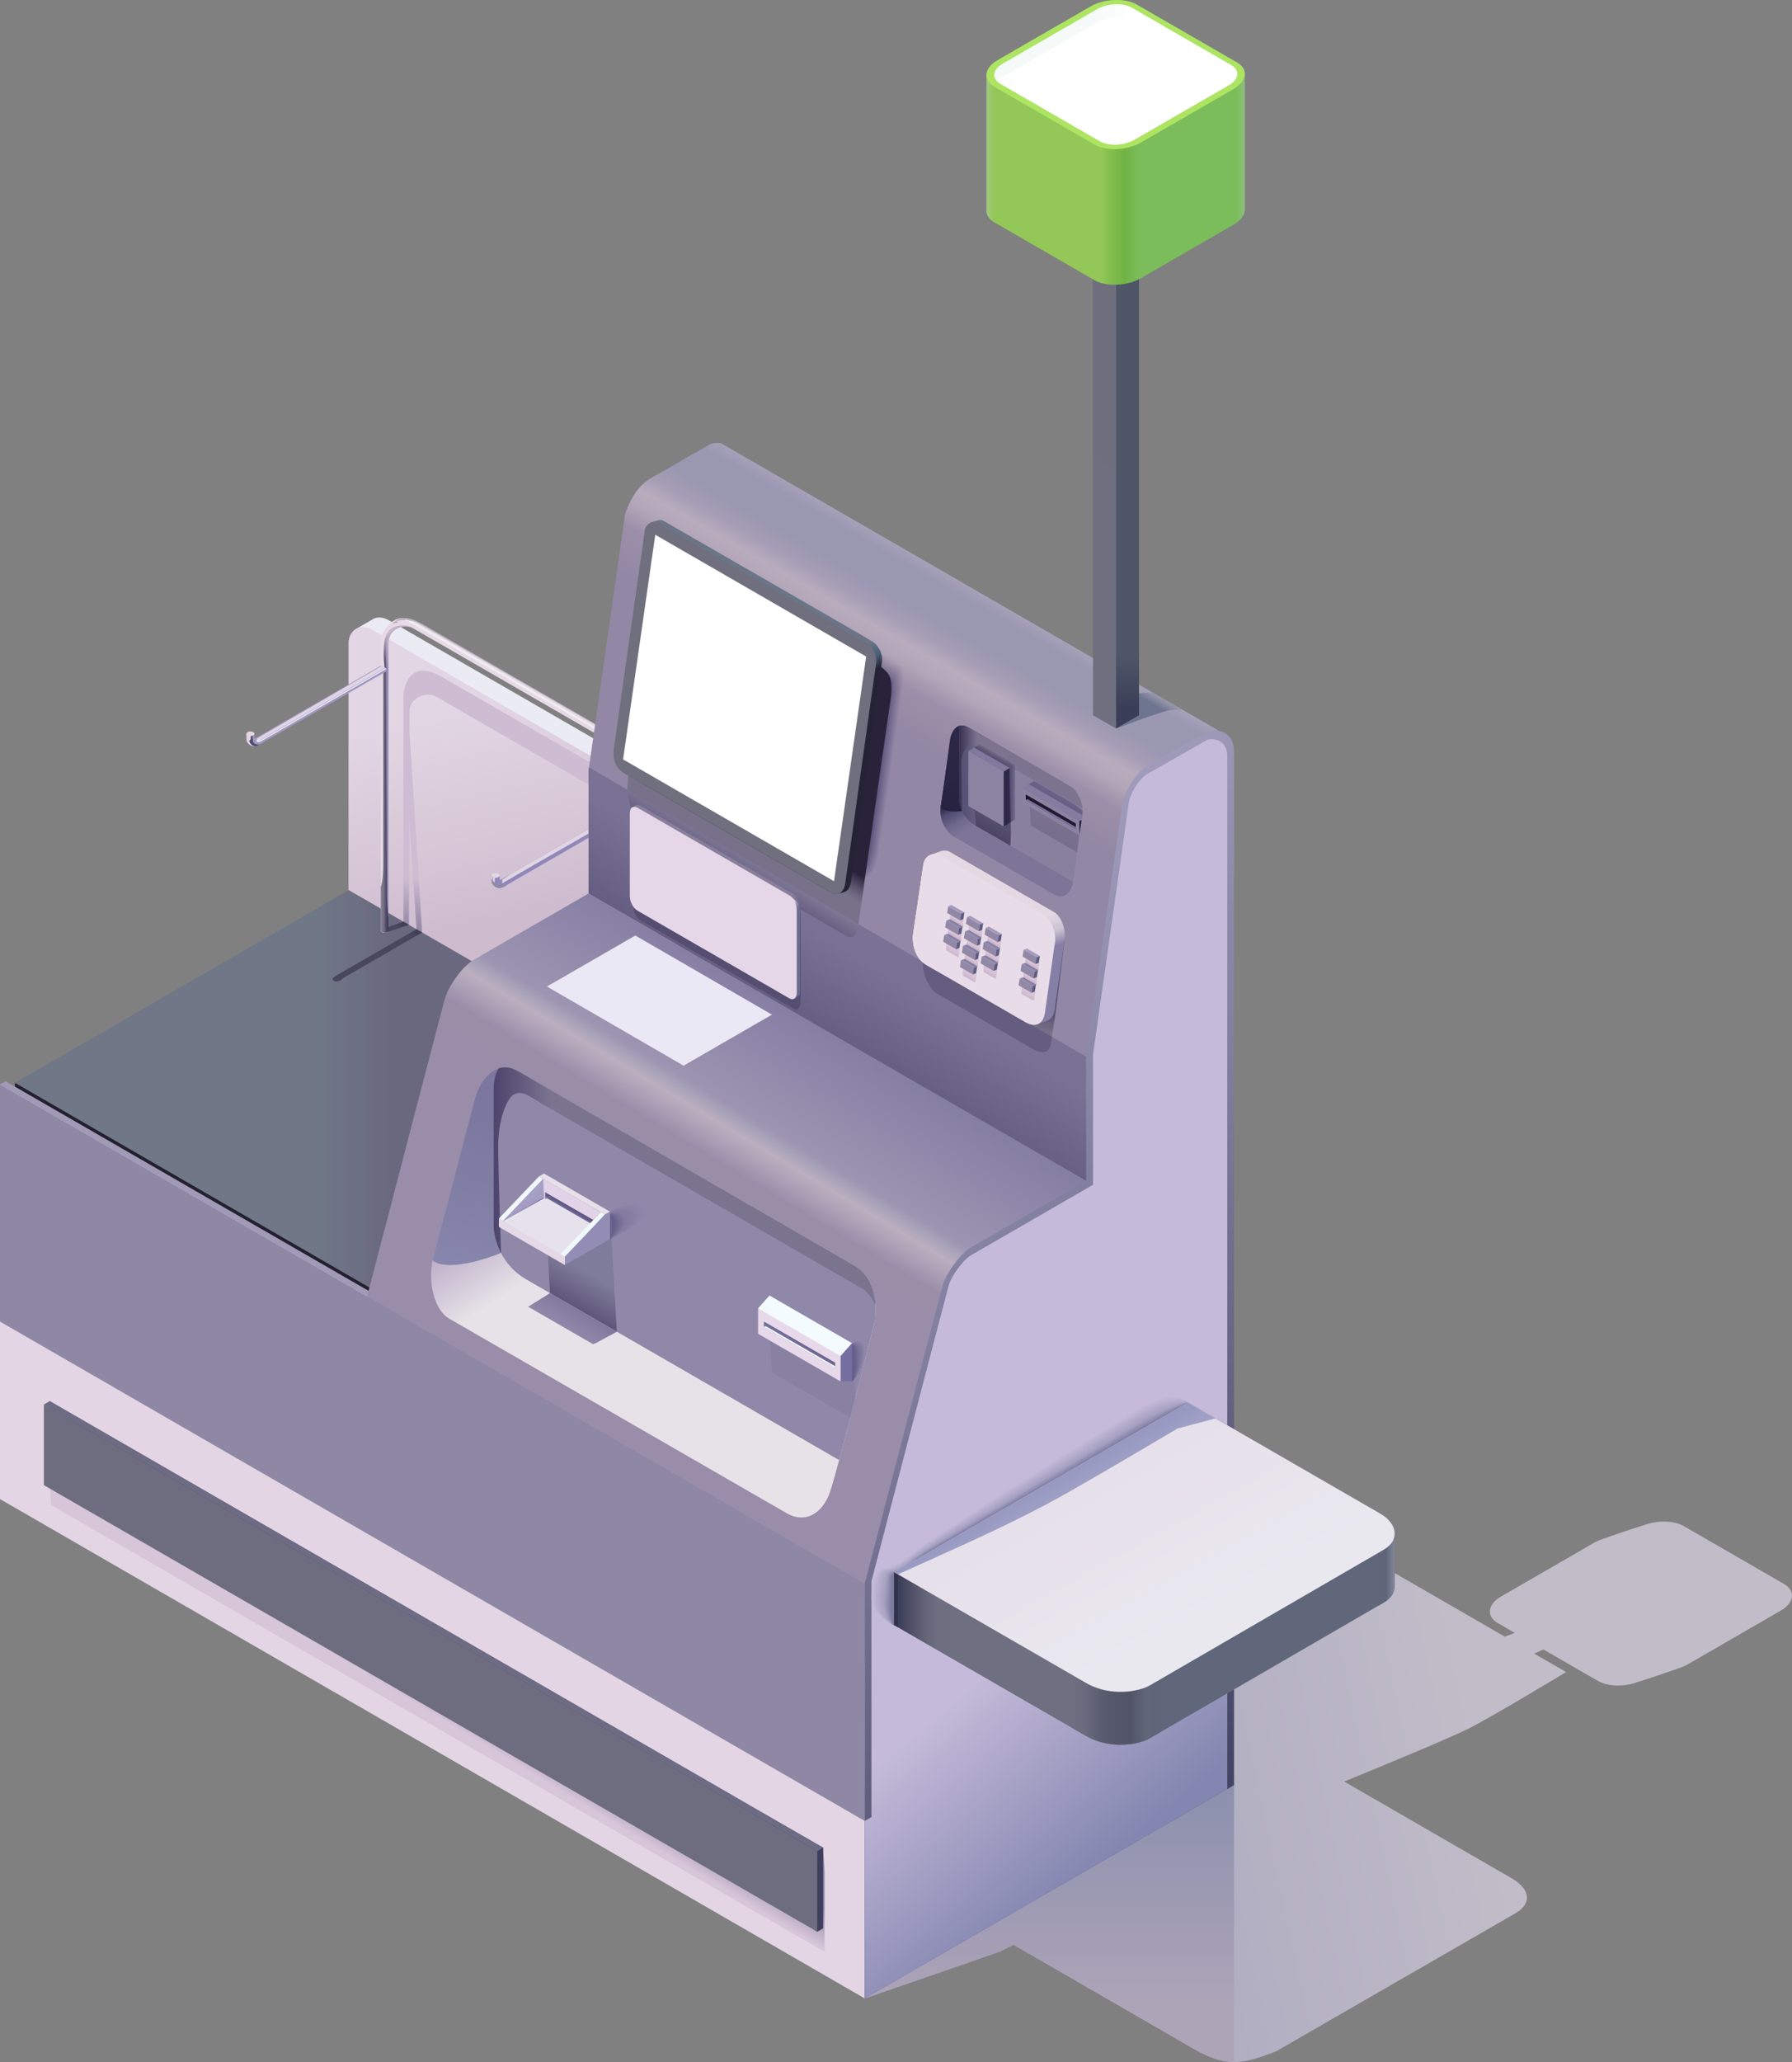 <?xml version="1.0" encoding="UTF-8"?><svg id="Layer_2" xmlns="http://www.w3.org/2000/svg" xmlns:xlink="http://www.w3.org/1999/xlink" viewBox="0 0 821.78 945.37"><rect x="0" y="0" width="821.78" height="945.37" fill="#808080" stroke="none"/><defs><linearGradient id="GradientFill_1668" x1="545.8" y1="834.17" x2="686.75" y2="804.21" gradientUnits="userSpaceOnUse"><stop offset="0" stop-color="#b1aec2"/><stop offset="1" stop-color="#c1bdc8"/></linearGradient><linearGradient id="GradientFill_1670" x1="479.76" y1="867.5" x2="519.95" y2="940" gradientUnits="userSpaceOnUse"><stop offset="0" stop-color="#8889aa"/><stop offset="1" stop-color="#ada4bb"/></linearGradient><linearGradient id="GradientFill_1669" x1="476.45" y1="824.28" x2="476.45" y2="918.38" gradientUnits="userSpaceOnUse"><stop offset="0" stop-color="#8d91ae"/><stop offset="1" stop-color="#ada4b8"/></linearGradient><linearGradient id="GradientFill_1671" x1="225.53" y1="322.19" x2="247.99" y2="419.45" gradientUnits="userSpaceOnUse"><stop offset="0" stop-color="#e3d6e4"/><stop offset="1" stop-color="#cebcce"/></linearGradient><linearGradient id="GradientFill_1672" x1="230.98" y1="404.52" x2="229.83" y2="426.5" gradientUnits="userSpaceOnUse"><stop offset="0" stop-color="#cdbcd2"/><stop offset="1" stop-color="#988ba6"/></linearGradient><linearGradient id="GradientFill_1673" x1="143.37" y1="505.56" x2="179.94" y2="505.56" gradientUnits="userSpaceOnUse"><stop offset="0" stop-color="#707887"/><stop offset="1" stop-color="#6a687e"/></linearGradient><linearGradient id="GradientFill_1674" x1="180.95" y1="424.45" x2="183.26" y2="420.44" gradientUnits="userSpaceOnUse"><stop offset="0" stop-color="#48475e"/><stop offset="1" stop-color="#3b384d"/></linearGradient><linearGradient id="GradientFill_1675" x1="181.24" y1="307.65" x2="181.78" y2="292.29" gradientUnits="userSpaceOnUse"><stop offset="0" stop-color="#948bb2"/><stop offset="1" stop-color="#c0afcb"/></linearGradient><linearGradient id="GradientFill_1676" x1="179.7" y1="290.53" x2="177.46" y2="303.23" gradientUnits="userSpaceOnUse"><stop offset="0" stop-color="#c9b9cb"/><stop offset="1" stop-color="#5b5872"/></linearGradient><linearGradient id="GradientFill_1677" x1="175.68" y1="367.74" x2="177.45" y2="367.74" gradientUnits="userSpaceOnUse"><stop offset="0" stop-color="#7d778a"/><stop offset="1" stop-color="#423e5f"/></linearGradient><linearGradient id="GradientFill_1678" x1="314.3" y1="567.91" x2="375.55" y2="465.97" gradientUnits="userSpaceOnUse"><stop offset="0" stop-color="#998daa"/><stop offset=".32" stop-color="#9a8da8"/><stop offset=".38" stop-color="#a99eb4"/><stop offset=".45" stop-color="#bbaebe"/><stop offset=".49" stop-color="#a9a4ba"/><stop offset=".53" stop-color="#9d94b1"/><stop offset="1" stop-color="#847da3"/></linearGradient><linearGradient id="GradientFill_1679" x1="419" y1="341.57" x2="446.52" y2="293.91" gradientUnits="userSpaceOnUse"><stop offset="0" stop-color="#9287a4"/><stop offset=".39" stop-color="#9c8fa9"/><stop offset=".56" stop-color="#b2a5b7"/><stop offset=".7" stop-color="#b8acbd"/><stop offset=".84" stop-color="#a59db5"/><stop offset="1" stop-color="#9a97b1"/></linearGradient><linearGradient id="GradientFill_1679-2" x1="407.15" y1="331.52" x2="431.89" y2="288.68" xlink:href="#GradientFill_1679"/><linearGradient id="linear-gradient" x1="406.88" y1="331.71" x2="431.46" y2="289.14" gradientUnits="userSpaceOnUse"><stop offset="0" stop-color="#8f85a2"/><stop offset=".39" stop-color="#998ca7"/><stop offset=".56" stop-color="#aea1b4"/><stop offset=".7" stop-color="#b4a8ba"/><stop offset=".84" stop-color="#a29ab2"/><stop offset="1" stop-color="#9794af"/></linearGradient><linearGradient id="linear-gradient-2" x1="406.61" y1="331.91" x2="431.04" y2="289.6" gradientUnits="userSpaceOnUse"><stop offset="0" stop-color="#8d82a0"/><stop offset=".39" stop-color="#9689a5"/><stop offset=".56" stop-color="#aa9db2"/><stop offset=".7" stop-color="#afa4b7"/><stop offset=".84" stop-color="#9e96b0"/><stop offset="1" stop-color="#9491ac"/></linearGradient><linearGradient id="linear-gradient-3" x1="406.34" y1="332.11" x2="430.62" y2="290.05" gradientUnits="userSpaceOnUse"><stop offset="0" stop-color="#8a809f"/><stop offset=".39" stop-color="#9387a3"/><stop offset=".56" stop-color="#a69aaf"/><stop offset=".7" stop-color="#aba0b4"/><stop offset=".84" stop-color="#9b93ad"/><stop offset="1" stop-color="#918eaa"/></linearGradient><linearGradient id="linear-gradient-4" x1="406.06" y1="332.3" x2="430.19" y2="290.51" gradientUnits="userSpaceOnUse"><stop offset="0" stop-color="#887d9d"/><stop offset=".39" stop-color="#9084a1"/><stop offset=".56" stop-color="#a296ac"/><stop offset=".7" stop-color="#a69bb1"/><stop offset=".84" stop-color="#978fab"/><stop offset="1" stop-color="#8e8aa7"/></linearGradient><linearGradient id="linear-gradient-5" x1="405.79" y1="332.5" x2="429.77" y2="290.97" gradientUnits="userSpaceOnUse"><stop offset="0" stop-color="#857b9b"/><stop offset=".39" stop-color="#8d819f"/><stop offset=".56" stop-color="#9e92a9"/><stop offset=".7" stop-color="#a297ae"/><stop offset=".84" stop-color="#948ca8"/><stop offset="1" stop-color="#8b87a5"/></linearGradient><linearGradient id="linear-gradient-6" x1="405.52" y1="332.7" x2="429.34" y2="291.43" gradientUnits="userSpaceOnUse"><stop offset="0" stop-color="#837999"/><stop offset=".39" stop-color="#8a7e9d"/><stop offset=".56" stop-color="#998ea7"/><stop offset=".7" stop-color="#9e93ab"/><stop offset=".84" stop-color="#9088a5"/><stop offset="1" stop-color="#8884a2"/></linearGradient><linearGradient id="linear-gradient-7" x1="405.25" y1="332.89" x2="428.92" y2="291.89" gradientUnits="userSpaceOnUse"><stop offset="0" stop-color="#807697"/><stop offset=".39" stop-color="#877c9b"/><stop offset=".56" stop-color="#958aa4"/><stop offset=".7" stop-color="#998fa8"/><stop offset=".84" stop-color="#8d85a3"/><stop offset="1" stop-color="#8581a0"/></linearGradient><linearGradient id="linear-gradient-8" x1="404.97" y1="333.09" x2="428.49" y2="292.35" gradientUnits="userSpaceOnUse"><stop offset="0" stop-color="#7d7496"/><stop offset=".39" stop-color="#847999"/><stop offset=".56" stop-color="#9187a1"/><stop offset=".7" stop-color="#958ba5"/><stop offset=".84" stop-color="#8982a0"/><stop offset="1" stop-color="#827e9e"/></linearGradient><linearGradient id="linear-gradient-9" x1="404.7" y1="333.29" x2="428.07" y2="292.81" gradientUnits="userSpaceOnUse"><stop offset="0" stop-color="#7b7294"/><stop offset=".39" stop-color="#817697"/><stop offset=".56" stop-color="#8d839f"/><stop offset=".7" stop-color="#9187a2"/><stop offset=".84" stop-color="#867e9d"/><stop offset="1" stop-color="#7f7b9b"/></linearGradient><linearGradient id="linear-gradient-10" x1="404.43" y1="333.48" x2="427.64" y2="293.27" gradientUnits="userSpaceOnUse"><stop offset="0" stop-color="#786f92"/><stop offset=".39" stop-color="#7e7395"/><stop offset=".56" stop-color="#897f9c"/><stop offset=".7" stop-color="#8c839f"/><stop offset=".84" stop-color="#827b9b"/><stop offset="1" stop-color="#7c7899"/></linearGradient><linearGradient id="linear-gradient-11" x1="404.15" y1="333.68" x2="427.22" y2="293.73" gradientUnits="userSpaceOnUse"><stop offset="0" stop-color="#766d90"/><stop offset=".39" stop-color="#7a7192"/><stop offset=".56" stop-color="#857b99"/><stop offset=".7" stop-color="#887e9c"/><stop offset=".84" stop-color="#7f7798"/><stop offset="1" stop-color="#7a7496"/></linearGradient><linearGradient id="linear-gradient-12" x1="403.88" y1="333.88" x2="426.79" y2="294.19" gradientUnits="userSpaceOnUse"><stop offset="0" stop-color="#736a8e"/><stop offset=".39" stop-color="#776e90"/><stop offset=".56" stop-color="#817796"/><stop offset=".7" stop-color="#837a99"/><stop offset=".84" stop-color="#7b7496"/><stop offset="1" stop-color="#777194"/></linearGradient><linearGradient id="linear-gradient-13" x1="403.61" y1="334.07" x2="426.37" y2="294.65" gradientUnits="userSpaceOnUse"><stop offset="0" stop-color="#71688c"/><stop offset=".39" stop-color="#746b8e"/><stop offset=".56" stop-color="#7d7394"/><stop offset=".7" stop-color="#7f7696"/><stop offset=".84" stop-color="#787093"/><stop offset="1" stop-color="#746e91"/></linearGradient><linearGradient id="linear-gradient-14" x1="403.34" y1="334.27" x2="425.94" y2="295.11" gradientUnits="userSpaceOnUse"><stop offset="0" stop-color="#6e668b"/><stop offset=".39" stop-color="#71688c"/><stop offset=".56" stop-color="#797091"/><stop offset=".7" stop-color="#7b7293"/><stop offset=".84" stop-color="#746d90"/><stop offset="1" stop-color="#716b8f"/></linearGradient><linearGradient id="linear-gradient-15" x1="403.06" y1="334.47" x2="425.52" y2="295.57" gradientUnits="userSpaceOnUse"><stop offset="0" stop-color="#6b6389"/><stop offset=".39" stop-color="#6e668a"/><stop offset=".56" stop-color="#756c8e"/><stop offset=".7" stop-color="#766e90"/><stop offset=".84" stop-color="#716a8e"/><stop offset="1" stop-color="#6e688d"/></linearGradient><linearGradient id="linear-gradient-16" x1="402.79" y1="334.66" x2="425.09" y2="296.03" gradientUnits="userSpaceOnUse"><stop offset="0" stop-color="#696187"/><stop offset=".39" stop-color="#6b6388"/><stop offset=".56" stop-color="#70688c"/><stop offset=".7" stop-color="#726a8d"/><stop offset=".84" stop-color="#6d668b"/><stop offset="1" stop-color="#6b658a"/></linearGradient><linearGradient id="linear-gradient-17" x1="402.52" y1="334.86" x2="424.67" y2="296.49" gradientUnits="userSpaceOnUse"><stop offset="0" stop-color="#665f85"/><stop offset=".39" stop-color="#686086"/><stop offset=".56" stop-color="#6c6489"/><stop offset=".7" stop-color="#6e668a"/><stop offset=".84" stop-color="#6a6388"/><stop offset="1" stop-color="#686288"/></linearGradient><linearGradient id="linear-gradient-18" x1="402.25" y1="335.05" x2="424.25" y2="296.95" gradientUnits="userSpaceOnUse"><stop offset="0" stop-color="#645c83"/><stop offset=".39" stop-color="#655d84"/><stop offset=".56" stop-color="#686086"/><stop offset=".7" stop-color="#696187"/><stop offset=".84" stop-color="#665f86"/><stop offset="1" stop-color="#655e85"/></linearGradient><linearGradient id="linear-gradient-19" x1="401.97" y1="335.25" x2="423.82" y2="297.41" gradientUnits="userSpaceOnUse"><stop offset="0" stop-color="#615a82"/><stop offset=".39" stop-color="#625b82"/><stop offset=".56" stop-color="#645d83"/><stop offset=".7" stop-color="#655d84"/><stop offset=".84" stop-color="#635c83"/><stop offset="1" stop-color="#625b83"/></linearGradient><linearGradient id="linear-gradient-20" x1="401.7" y1="335.45" x2="423.4" y2="297.87" gradientUnits="userSpaceOnUse"><stop offset="0" stop-color="#5f5780"/><stop offset=".39" stop-color="#5f5880"/><stop offset=".56" stop-color="#605981"/><stop offset=".7" stop-color="#605981"/><stop offset=".84" stop-color="#5f5881"/><stop offset="1" stop-color="#5f5880"/></linearGradient><linearGradient id="GradientFill_1700" x1="452.09" y1="458.14" x2="450.3" y2="464.81" gradientUnits="userSpaceOnUse"><stop offset="0" stop-color="#5e5877"/><stop offset="1" stop-color="#756f88"/></linearGradient><linearGradient id="GradientFill_1701" x1="436.81" y1="271.14" x2="441.41" y2="263.17" gradientUnits="userSpaceOnUse"><stop offset="0" stop-color="#9a97b1"/><stop offset="1" stop-color="#ada7bd"/></linearGradient><linearGradient id="GradientFill_1702" x1="527.85" y1="322.44" x2="529.86" y2="318.96" gradientUnits="userSpaceOnUse"><stop offset="0" stop-color="#6e758e"/><stop offset="1" stop-color="#9495a9"/></linearGradient><linearGradient id="GradientFill_1703" x1="349.21" y1="375.21" x2="343.64" y2="384.85" gradientUnits="userSpaceOnUse"><stop offset="0" stop-color="#29233a"/><stop offset=".17" stop-color="#3b354d"/><stop offset=".52" stop-color="#5c556e"/><stop offset=".81" stop-color="#706982"/><stop offset="1" stop-color="#78718a"/></linearGradient><linearGradient id="GradientFill_1704" x1="368.39" y1="472.78" x2="390.2" y2="436.48" gradientUnits="userSpaceOnUse"><stop offset="0" stop-color="#645c80"/><stop offset="1" stop-color="#797294"/></linearGradient><linearGradient id="GradientFill_1705" x1="334.44" y1="404.46" x2="341.63" y2="392.49" gradientUnits="userSpaceOnUse"><stop offset="0" stop-color="#564e71"/><stop offset="1" stop-color="#7e7896"/></linearGradient><linearGradient id="GradientFill_1706" x1="362.11" y1="508.97" x2="625.79" y2="772.65" gradientUnits="userSpaceOnUse"><stop offset="0" stop-color="#a19cbc"/><stop offset="1" stop-color="#404062"/></linearGradient><linearGradient id="GradientFill_1707" x1="262.92" y1="536.44" x2="279.82" y2="562.46" gradientUnits="userSpaceOnUse"><stop offset="0" stop-color="#beb0ca"/><stop offset="1" stop-color="#e7e2e7"/></linearGradient><linearGradient id="GradientFill_1708" x1="213.23" y1="580" x2="227.79" y2="511.51" gradientUnits="userSpaceOnUse"><stop offset="0" stop-color="#8685ab"/><stop offset="1" stop-color="#7c779e"/></linearGradient><linearGradient id="GradientFill_1709" x1="271.77" y1="584.9" x2="260.86" y2="603.79" gradientUnits="userSpaceOnUse"><stop offset="0" stop-color="#7f7b9a"/><stop offset="1" stop-color="#544a6f"/></linearGradient><linearGradient id="GradientFill_1710" x1="226.76" y1="543.77" x2="252.64" y2="543.77" gradientUnits="userSpaceOnUse"><stop offset="0" stop-color="#4d456d"/><stop offset="1" stop-color="#7a748f"/></linearGradient><linearGradient id="GradientFill_1711" x1="452.95" y1="428.11" x2="457.59" y2="442.41" gradientUnits="userSpaceOnUse"><stop offset="0" stop-color="#e4d9e3"/><stop offset=".32" stop-color="#d5cdda"/><stop offset=".55" stop-color="#c9c2d3"/><stop offset="1" stop-color="#857fa5"/></linearGradient><linearGradient id="GradientFill_1712" x1="342.44" y1="323.18" x2="348.02" y2="334.13" gradientUnits="userSpaceOnUse"><stop offset="0" stop-color="#6a7587"/><stop offset=".57" stop-color="#495d77"/><stop offset="1" stop-color="#242335"/></linearGradient><linearGradient id="GradientFill_1713" x1="334.2" y1="425.51" x2="337.05" y2="430.87" gradientUnits="userSpaceOnUse"><stop offset="0" stop-color="#897e9c"/><stop offset="1" stop-color="#6d6a90"/></linearGradient><linearGradient id="GradientFill_1714" x1="363.26" y1="413.51" x2="364.66" y2="416.04" gradientUnits="userSpaceOnUse"><stop offset="0" stop-color="#d4c2d7"/><stop offset="1" stop-color="#7a7698"/></linearGradient><linearGradient id="GradientFill_1715" x1="471.71" y1="449.71" x2="472.38" y2="448.6" gradientUnits="userSpaceOnUse"><stop offset="0" stop-color="#b4a6bd"/><stop offset="1" stop-color="#d9c2d6"/></linearGradient><linearGradient id="GradientFill_1715-2" x1="454.29" y1="439.65" x2="454.96" y2="438.54" xlink:href="#GradientFill_1715"/><linearGradient id="GradientFill_1715-3" x1="445.7" y1="434.72" x2="446.34" y2="433.6" xlink:href="#GradientFill_1715"/><linearGradient id="GradientFill_1715-4" x1="444.78" y1="441.32" x2="445.43" y2="440.21" xlink:href="#GradientFill_1715"/><linearGradient id="GradientFill_1715-5" x1="437.11" y1="429.73" x2="437.77" y2="428.62" xlink:href="#GradientFill_1715"/><linearGradient id="GradientFill_1715-6" x1="472.63" y1="443.11" x2="473.29" y2="442" xlink:href="#GradientFill_1715"/><linearGradient id="GradientFill_1715-7" x1="455.21" y1="433.05" x2="455.87" y2="431.94" xlink:href="#GradientFill_1715"/><linearGradient id="GradientFill_1715-8" x1="446.61" y1="428.12" x2="447.26" y2="427" xlink:href="#GradientFill_1715"/><linearGradient id="GradientFill_1715-9" x1="438.02" y1="423.13" x2="438.69" y2="422.02" xlink:href="#GradientFill_1715"/><linearGradient id="GradientFill_1715-10" x1="468.93" y1="459.13" x2="471.5" y2="455.18" xlink:href="#GradientFill_1715"/><linearGradient id="GradientFill_1715-11" x1="451.51" y1="449.07" x2="454.07" y2="445.12" xlink:href="#GradientFill_1715"/><linearGradient id="GradientFill_1715-12" x1="434.32" y1="439.15" x2="436.89" y2="435.2" xlink:href="#GradientFill_1715"/><linearGradient id="GradientFill_1715-13" x1="442" y1="450.71" x2="444.57" y2="446.76" xlink:href="#GradientFill_1715"/><linearGradient id="GradientFill_1716" x1="455.77" y1="357.85" x2="462.66" y2="369.79" gradientUnits="userSpaceOnUse"><stop offset="0" stop-color="#353150"/><stop offset=".2" stop-color="#4f4a71"/><stop offset=".6" stop-color="#6d688c"/><stop offset="1" stop-color="#7c7598"/></linearGradient><linearGradient id="GradientFill_1717" x1="442.71" y1="337.56" x2="442.71" y2="372.44" gradientUnits="userSpaceOnUse"><stop offset="0" stop-color="#2d2847"/><stop offset="1" stop-color="#27223f"/></linearGradient><linearGradient id="GradientFill_1718" x1="440.47" y1="369.37" x2="461.18" y2="368.65" gradientUnits="userSpaceOnUse"><stop offset="0" stop-color="#524e72"/><stop offset="1" stop-color="#88809c"/></linearGradient><linearGradient id="GradientFill_1719" x1="453.59" y1="382.07" x2="456.73" y2="376.85" gradientUnits="userSpaceOnUse"><stop offset="0" stop-color="#4c4463"/><stop offset="1" stop-color="#544f6f"/></linearGradient><linearGradient id="GradientFill_1720" x1="463.11" y1="363.94" x2="465.42" y2="363.94" gradientUnits="userSpaceOnUse"><stop offset="0" stop-color="#514a72"/><stop offset="1" stop-color="#706c8c"/></linearGradient><linearGradient id="GradientFill_1721" x1="439.76" y1="352.24" x2="448.14" y2="352.24" gradientUnits="userSpaceOnUse"><stop offset="0" stop-color="#37314f"/><stop offset="1" stop-color="#7c738f"/></linearGradient><linearGradient id="GradientFill_1722" x1="464.27" y1="352.33" x2="465.86" y2="351.41" gradientUnits="userSpaceOnUse"><stop offset="0" stop-color="#574b70"/><stop offset="1" stop-color="#7c738f"/></linearGradient><linearGradient id="GradientFill_1723" x1="455.85" y1="347.42" x2="457.18" y2="345.12" gradientUnits="userSpaceOnUse"><stop offset="0" stop-color="#574b6a"/><stop offset="1" stop-color="#7c738f"/></linearGradient><linearGradient id="GradientFill_1724" x1="481.58" y1="384" x2="484.49" y2="376.79" gradientUnits="userSpaceOnUse"><stop offset="0" stop-color="#746f8d"/><stop offset="1" stop-color="#7b718e"/></linearGradient><linearGradient id="GradientFill_1725" x1="484.05" y1="366.63" x2="485.32" y2="364.44" gradientUnits="userSpaceOnUse"><stop offset="0" stop-color="#685d82"/><stop offset="1" stop-color="#6b6389"/></linearGradient><linearGradient id="GradientFill_1726" x1="366.23" y1="617.25" x2="367.45" y2="615.23" gradientUnits="userSpaceOnUse"><stop offset="0" stop-color="#7e76a3"/><stop offset="1" stop-color="#645d87"/></linearGradient><linearGradient id="GradientFill_1727" x1="239.28" y1="549.18" x2="243.47" y2="555.39" gradientUnits="userSpaceOnUse"><stop offset="0" stop-color="#a7a0c7"/><stop offset="1" stop-color="#9f97bf"/></linearGradient><linearGradient id="GradientFill_1728" x1="249.46" y1="548.56" x2="250.97" y2="547.58" gradientUnits="userSpaceOnUse"><stop offset="0" stop-color="#837bac"/><stop offset="1" stop-color="#595282"/></linearGradient><linearGradient id="GradientFill_1729" x1="261.83" y1="553.07" x2="260.42" y2="555.51" gradientUnits="userSpaceOnUse"><stop offset="0" stop-color="#534c79"/><stop offset="1" stop-color="#79739d"/></linearGradient><linearGradient id="GradientFill_1730" x1="259.78" y1="609.39" x2="265.32" y2="600.16" gradientUnits="userSpaceOnUse"><stop offset="0" stop-color="#9187a9"/><stop offset="1" stop-color="#81799d"/></linearGradient><linearGradient id="GradientFill_1731" x1="535.71" y1="696.55" x2="601.25" y2="774.66" gradientUnits="userSpaceOnUse"><stop offset="0" stop-color="#c5bad9"/><stop offset="1" stop-color="#8386b0"/></linearGradient><linearGradient id="GradientFill_1731-2" x1="501.6" y1="724.76" x2="567.55" y2="803.35" xlink:href="#GradientFill_1731"/><linearGradient id="linear-gradient-21" x1="501.62" y1="724.7" x2="567.35" y2="803.04" gradientUnits="userSpaceOnUse"><stop offset="0" stop-color="#c3b9d8"/><stop offset="1" stop-color="#8587b1"/></linearGradient><linearGradient id="linear-gradient-22" x1="501.64" y1="724.65" x2="567.16" y2="802.74" gradientUnits="userSpaceOnUse"><stop offset="0" stop-color="#c2b7d7"/><stop offset="1" stop-color="#8688b2"/></linearGradient><linearGradient id="linear-gradient-23" x1="501.66" y1="724.59" x2="566.97" y2="802.43" gradientUnits="userSpaceOnUse"><stop offset="0" stop-color="#c0b6d5"/><stop offset="1" stop-color="#888ab2"/></linearGradient><linearGradient id="linear-gradient-24" x1="501.68" y1="724.54" x2="566.79" y2="802.13" gradientUnits="userSpaceOnUse"><stop offset="0" stop-color="#bfb5d4"/><stop offset="1" stop-color="#898bb3"/></linearGradient><linearGradient id="linear-gradient-25" x1="501.7" y1="724.48" x2="566.6" y2="801.82" gradientUnits="userSpaceOnUse"><stop offset="0" stop-color="#bdb4d3"/><stop offset="1" stop-color="#8b8cb4"/></linearGradient><linearGradient id="linear-gradient-26" x1="501.72" y1="724.42" x2="566.42" y2="801.52" gradientUnits="userSpaceOnUse"><stop offset="0" stop-color="#bcb2d2"/><stop offset="1" stop-color="#8c8db5"/></linearGradient><linearGradient id="linear-gradient-27" x1="501.74" y1="724.37" x2="566.23" y2="801.22" gradientUnits="userSpaceOnUse"><stop offset="0" stop-color="#bab1d1"/><stop offset="1" stop-color="#8e8eb5"/></linearGradient><linearGradient id="linear-gradient-28" x1="501.76" y1="724.31" x2="566.05" y2="800.93" gradientUnits="userSpaceOnUse"><stop offset="0" stop-color="#b8b0cf"/><stop offset="1" stop-color="#9090b6"/></linearGradient><linearGradient id="linear-gradient-29" x1="501.78" y1="724.26" x2="565.86" y2="800.63" gradientUnits="userSpaceOnUse"><stop offset="0" stop-color="#b7aece"/><stop offset="1" stop-color="#9191b7"/></linearGradient><linearGradient id="linear-gradient-30" x1="501.8" y1="724.21" x2="565.68" y2="800.34" gradientUnits="userSpaceOnUse"><stop offset="0" stop-color="#b5adcd"/><stop offset="1" stop-color="#9392b8"/></linearGradient><linearGradient id="linear-gradient-31" x1="501.82" y1="724.16" x2="565.5" y2="800.05" gradientUnits="userSpaceOnUse"><stop offset="0" stop-color="#b4accc"/><stop offset="1" stop-color="#9493b8"/></linearGradient><linearGradient id="linear-gradient-32" x1="501.84" y1="724.1" x2="565.32" y2="799.76" gradientUnits="userSpaceOnUse"><stop offset="0" stop-color="#b2abcb"/><stop offset="1" stop-color="#9694b9"/></linearGradient><linearGradient id="linear-gradient-33" x1="501.85" y1="724.05" x2="565.13" y2="799.47" gradientUnits="userSpaceOnUse"><stop offset="0" stop-color="#b1a9ca"/><stop offset="1" stop-color="#9795ba"/></linearGradient><linearGradient id="linear-gradient-34" x1="501.87" y1="724" x2="564.95" y2="799.18" gradientUnits="userSpaceOnUse"><stop offset="0" stop-color="#afa8c8"/><stop offset="1" stop-color="#9997bb"/></linearGradient><linearGradient id="linear-gradient-35" x1="501.89" y1="723.95" x2="564.77" y2="798.9" gradientUnits="userSpaceOnUse"><stop offset="0" stop-color="#ada7c7"/><stop offset="1" stop-color="#9b98bb"/></linearGradient><linearGradient id="linear-gradient-36" x1="501.9" y1="723.91" x2="564.59" y2="798.62" gradientUnits="userSpaceOnUse"><stop offset="0" stop-color="#aca5c6"/><stop offset="1" stop-color="#9c99bc"/></linearGradient><linearGradient id="linear-gradient-37" x1="501.91" y1="723.86" x2="564.41" y2="798.34" gradientUnits="userSpaceOnUse"><stop offset="0" stop-color="#aaa4c5"/><stop offset="1" stop-color="#9e9abd"/></linearGradient><linearGradient id="linear-gradient-38" x1="501.93" y1="723.81" x2="564.22" y2="798.06" gradientUnits="userSpaceOnUse"><stop offset="0" stop-color="#a9a3c4"/><stop offset="1" stop-color="#9f9bbe"/></linearGradient><linearGradient id="linear-gradient-39" x1="501.94" y1="723.77" x2="564.04" y2="797.78" gradientUnits="userSpaceOnUse"><stop offset="0" stop-color="#a7a2c2"/><stop offset="1" stop-color="#a19dbe"/></linearGradient><linearGradient id="linear-gradient-40" x1="501.95" y1="723.72" x2="563.86" y2="797.51" gradientUnits="userSpaceOnUse"><stop offset="0" stop-color="#a6a0c1"/><stop offset="1" stop-color="#a29ebf"/></linearGradient><linearGradient id="GradientFill_1752" x1="635.66" y1="714.81" x2="640.54" y2="714.81" gradientUnits="userSpaceOnUse"><stop offset="0" stop-color="#5f6679"/><stop offset="1" stop-color="#8f91a5"/></linearGradient><linearGradient id="GradientFill_1753" x1="532.17" y1="769.27" x2="492.71" y2="769.27" gradientUnits="userSpaceOnUse"><stop offset="0" stop-color="#5f6679"/><stop offset=".17" stop-color="#616679"/><stop offset=".35" stop-color="#525468"/><stop offset=".54" stop-color="#55586b"/><stop offset=".7" stop-color="#5b5e71"/><stop offset=".87" stop-color="#696a7d"/><stop offset="1" stop-color="#6d6e80"/></linearGradient><linearGradient id="GradientFill_1754" x1="412.74" y1="732.92" x2="430.02" y2="732.92" gradientUnits="userSpaceOnUse"><stop offset="0" stop-color="#3e4059"/><stop offset=".31" stop-color="#515269"/><stop offset=".72" stop-color="#656679"/><stop offset="1" stop-color="#6d6e80"/></linearGradient><linearGradient id="GradientFill_1755" x1="506.83" y1="678.55" x2="544.2" y2="745.97" gradientUnits="userSpaceOnUse"><stop offset="0" stop-color="#e6e0ea"/><stop offset="1" stop-color="#e9e8ef"/></linearGradient><linearGradient id="GradientFill_1756" x1="479.14" y1="677.31" x2="484.83" y2="687.57" gradientUnits="userSpaceOnUse"><stop offset="0" stop-color="#9396c0"/><stop offset="1" stop-color="#a0a0c6"/></linearGradient><linearGradient id="GradientFill_1757" x1="517.74" y1="300.08" x2="518.16" y2="324.6" gradientUnits="userSpaceOnUse"><stop offset="0" stop-color="#4e5668"/><stop offset="1" stop-color="#3a3f57"/></linearGradient><linearGradient id="GradientFill_1758" x1="445.3" y1="267.88" x2="434.35" y2="286.84" gradientUnits="userSpaceOnUse"><stop offset="0" stop-color="#6e6e7d"/><stop offset="1" stop-color="#686776"/></linearGradient><linearGradient id="GradientFill_735" x1="452.36" y1="65.29" x2="572.02" y2="65.29" gradientUnits="userSpaceOnUse"><stop offset="0" stop-color="#a3c982"/><stop offset=".03" stop-color="#93c757"/><stop offset=".44" stop-color="#93c757"/><stop offset=".47" stop-color="#85c04e"/><stop offset=".53" stop-color="#6fb344"/><stop offset=".59" stop-color="#7cbd5b"/><stop offset=".96" stop-color="#7cbd5b"/><stop offset="1" stop-color="#94c18c"/></linearGradient><linearGradient id="GradientFill_780" x1="502.05" y1="34.11" x2="520.08" y2="34.11" gradientUnits="userSpaceOnUse"><stop offset="0" stop-color="#f5faf8"/><stop offset="1" stop-color="#fff"/></linearGradient><linearGradient id="GradientFill_1759" x1="200.28" y1="768.92" x2="192.32" y2="782.17" gradientUnits="userSpaceOnUse"><stop offset="0" stop-color="#8f89a8"/><stop offset="1" stop-color="#d7c5d8"/></linearGradient></defs><g id="Layer_1-2"><path d="m387.15,890.08l9.4,26.16s61.24-21.14,61.99-21.52c.75-.38,6.28-3.09,6.28-3.09,0,0,71.6,41.34,83.08,47.96,11.48,6.63,18.47,6.14,23.46,5.3,4.99-.84,13.83-4.41,13.83-4.41,0,0,102.53-59.11,109.71-63.26,7.18-4.15,7.67-10.68-1.92-16.22-9.59-5.54-76.57-44.21-76.57-44.21,0,0,46.47-18.89,57.53-24.51,11.06-5.63,44.25-25.69,44.25-25.69l-14.64-8.45,4.25-1.9,24.98,14.42c4.53,2.62,11.97,2.76,17.94.61,6.24-1.95,12.96-4.21,19.11-6.43,1.49-.47,2.91-1.07,4.19-1.81l42.59-24.59c6.24-3.6,6.92-9.1,1.52-12.22l-45.91-26.5c-4.54-2.62-11.98-2.76-17.95-.61-6.24,1.96-12.94,4.2-19.09,6.42-1.49.47-2.91,1.07-4.19,1.81l-42.59,24.59c-6.24,3.6-6.92,9.1-1.52,12.22l7.82,4.52-4.66,1.67-79.77-46.05-223.39,61,.27,124.79Z" style="fill:url(#GradientFill_1668); fill-rule:evenodd;"/><path d="m387.15,890.08l9.4,26.16s61.24-21.14,61.99-21.52c.75-.38,6.28-3.09,6.28-3.09,0,0,71.6,41.34,83.08,47.96,6.11,3.53,10.95,5.04,14.89,5.55v-126.69h-175.79l.15,71.62Z" style="fill:url(#GradientFill_1670); fill-rule:evenodd;"/><polygon points="6.85 496.44 212.49 585.04 191.49 616.54 6.85 509.94 6.85 496.44" style="fill:#23212f; fill-rule:evenodd;"/><path d="m387.15,890.08l9.4,26.16s61.24-21.14,61.99-21.52c.75-.38,6.28-3.09,6.28-3.09,0,0,71.6,41.34,83.08,47.96,7.83,4.52,13.56,5.73,18.01,5.78v-126.91h-178.91l.15,71.62Z" style="fill:url(#GradientFill_1669); fill-rule:evenodd;"/><path d="m170.77,284c1.92-1.2,4.59-1.35,7.78.5,6.64,3.83,152.72,88.17,152.72,88.17,0,0-30.35,91.61-34.92,97.18-.23.28-.64.57-1.19.87-.11.07-.23.14-.36.21-.11.07-.23.14-.36.21-.11.07-.23.14-.36.21-.11.07-.23.14-.36.21-.11.07-.23.14-.36.21-.11.07-.23.14-.36.21-.11.07-.23.14-.36.21-.11.07-.23.14-.36.21-.11.07-.23.14-.37.21-.11.07-.23.14-.36.21-.11.07-.23.14-.36.21-.11.07-.23.14-.36.21-.11.07-.23.14-.36.21-.11.07-.23.14-.36.21-.11.07-.23.14-.36.21-.11.07-.23.14-.36.21-.11.07-.23.14-.36.21-.11.07-.23.14-.36.21-.11.07-.24.14-.37.21-.12.07-.25.15-.39.22-9.44,5.76-78.32,16.21-78.32,16.21l-49.66-83.07v-113.31c0-2.71,1.32-5.37,3.61-6.58l7.25-4.18Z" style="fill:#ebebf3; fill-rule:evenodd;"/><path d="m159.91,408.08v-113.31c0-4.94,4.4-9.71,11.03-5.88s152.72,88.17,152.72,88.17c0,0-30.35,91.61-34.92,97.18-4.57,5.57-79.18,16.89-79.18,16.89l-49.66-83.07Z" style="fill:url(#GradientFill_1671); fill-rule:evenodd;"/><path d="m185.01,422.57v-102.99c0-3.81,2.35-18.06,17.62-9.25,15.27,8.81,81.28,46.93,81.28,46.93l-13.98,2.48s-64.69-37.35-69.72-40.25c-5.04-2.91-12.42.84-12.42,6.39v9.85l5.8,91.79-1.34,3.16-1.24-4.65-3.22-49.16-.26,47.16-1.99,2.81-.52-4.26Z" style="fill:url(#GradientFill_1672); fill-rule:evenodd;"/><polygon points="344.54 514.67 191.49 603.04 6.85 496.44 159.91 408.08 344.54 514.67" style="fill:url(#GradientFill_1673); fill-rule:evenodd;"/><path d="m185.01,422.57l2.51,1.45-10.54,3.54-1.19-1.79,9.23-3.2h0Zm5.99,3.46l-35.66,20.59c-2.82,1.63-2.98,1.89-2.6,2.74.37.84,1.97.72,2.94.34.97-.38,1.4-1.1,1.4-1.1l36.51-21.08-2.58-1.49Z" style="fill:url(#GradientFill_1674); fill-rule:evenodd;"/><path d="m174.59,305.25v-10.27c0-3.15,1.46-7.35,5.92-10.39,4.46-3.04,10.79.23,12.86,1.43,2.07,1.2,82.14,47.42,82.14,47.42l-3.14,2.48s-80.32-46.37-83.16-48.01c-2.84-1.64-11.06-.85-11.06,7.62v131.31c-.25,1.04-3.51,1.13-3.51-.35,0-.6-.06-121.24-.06-121.24Z" style="fill:#e7d9e6; fill-rule:evenodd;"/><path d="m184.7,283.33c3.58-.07,7.2,1.83,8.67,2.68l80.51,46.48-.99-.21s-80.21-46.25-82.2-47.11c-1.98-.86-5.62-.97-6.94-.81-1.31.16-2.12.55-1.69.66.44.11.53.35.53.35,0,0-1.43.47-2.11.49-.68.02-.12-.59.91-1.08.73-.35.73-1.15,3.3-1.46Z" style="fill:#b8b0bf; fill-rule:evenodd;"/><path d="m187.5,287.33c-3.54-.62-9.35,1.07-9.35,8.2v131.31c-.14.58-1.22.86-2.14.74l.34-121.64s-.47-4.14-.33-7.61c.14-3.47.11-5.45,1.7-8.1,1.59-2.65,4.03-3.35,6.68-3.45,2.65-.09,3.11.54,3.11.54h0Z" style="fill:url(#GradientFill_1675); fill-rule:evenodd;"/><path d="m274.39,334.32l-.65.51c-22.16-12.81-81.22-46.96-82.17-47.43-1.17-.58-5.81-3.08-5.81-3.08,0,0-.13-.28.28-.22.41.06,1.5.35,2.93.79,1.42.44,84.57,48.82,84.57,48.82l.86.6Z" style="fill:#efeff1; fill-rule:evenodd;"/><path d="m176.35,306.67v-.74s-.47-4.14-.33-7.61c.14-3.47.11-5.45,1.7-8.1,1.33-2.21,3.25-3.07,5.39-3.34-3.49,1.79-5.54,3.9-5.95,8.12-.23,2.39-.07,11.71-.07,11.71l-.74-.05Z" style="fill:url(#GradientFill_1676); fill-rule:evenodd;"/><path d="m176.66,427.6c-.96.06-2.01-.27-2.01-1.11l-.06-119.92c1.03.73,2.07,1.48,2.07,1.48v119.55Z" style="fill:#e5d9e3; fill-rule:evenodd;"/><path d="m178.16,421.08v5.75c-.25,1.04-3.51,1.13-3.51-.35v-19.9c.86-2.34,1.09-6.94,1.09-9.95v-88.05l1.24-.72s.45,98.51.49,102.94c.04,4.43.69,10.28.69,10.28Z" style="fill:url(#GradientFill_1677); fill-rule:evenodd;"/><path d="m225.48,401.35v2.56c0,.36.06,1.88,2.16,2.93,2.1,1.05,4.04-.66,6.24-1.93,2.2-1.27,40.29-23.26,40.29-23.26l-4.26-1.54s-39.76,22.95-40.23,23.23c-.47.27-.52.01-.52-.55s-.01-1.43-.01-1.43h-3.67Z" style="fill:#9088b9; fill-rule:evenodd;"/><path d="m112.99,336.41v2.56c0,.36.06,1.88,2.16,2.93,2.1,1.05,4.04-.66,6.24-1.93l55.59-32.09c.55-1.2-.23-1.69-.96-2.15-.88-.56-1.43-.47-1.43-.47l-57.39,33.13c-.47.27-.52.01-.52-.55s-.01-1.43-.01-1.43h-3.67Z" style="fill:#a297bf; fill-rule:evenodd;"/><path d="m177.08,306.73c-.06-.16-.16-.29-.28-.42,0,0-56.34,32.53-56.74,32.76-.4.23-1.23.36-1.68.22s-.76.1-.76.1c0,0-.23.62.47.79.69.17,1.38-.18,2.02-.55l56.98-32.9Z" style="fill:#eaedfe; fill-rule:evenodd;"/><path d="m176.67,306.18c-.19-.17-.43-.32-.65-.46-.37-.24-.69-.36-.92-.42l-57.22,33.22s-.3.52.11.82c.41.3,1.12.11,1.91-.38.72-.44,48.14-27.8,56.77-32.78Z" style="fill:#e0d5e3; fill-rule:evenodd;"/><path d="m112.99,338.41v.55c0,.36.06,1.88,2.16,2.93,1.37.68,2.67.2,4.02-.58-2.43.24-3.03-.87-3.12-1.31-.1-.56-.22-3.14-.22-3.14l-.7-.46h-.19l-1.33,1.81-.61.2Z" style="fill:#514e6d; fill-rule:evenodd;"/><path d="m112.99,336.41v2.56c0,.36.06,1.88,2.16,2.93.67.34,1.33.39,1.98.26-.17-.02-.36-.04-.56-.07-1.65-.22-2.38-2.49-2.27-2.5.11,0,.62-.41.67-.8.06-.38.06-1.88.06-1.88,0,0-.16-.22-.39-.51h-1.65Z" style="fill:#e2d1e1; fill-rule:evenodd;"/><path d="m225.48,401.35v2.56c0,.36.06,1.88,2.16,2.93,1.58.79,3.07.02,4.64-.95-3.06.84-6.18.75-5.23-3.49l-.37-1.05h-1.21Z" style="fill:#8f8a9e; fill-rule:evenodd;"/><path d="m225.48,401.35v1.96c.16-.05.3-.18.33-.47.09-.76.09-1.42.09-1.42l.17.48s-.06,1.31-.07,1.73c0,.31.5.78.97,1.06-.15-.57-.15-1.32.07-2.28l-.37-1.05h-1.21Z" style="fill:#e3d2e4; fill-rule:evenodd;"/><path d="m272.06,380.88l-2.13-.77-35.64,20.58c-2.14,1.4-3.62,2.37-4.08,2.69,0,0,.38.38.19.75-.19.38-.41,1.14.34.62.62-.44,31.12-17.99,41.32-23.86Z" style="fill:#e1d5e3; fill-rule:evenodd;"/><polygon points="173.92 631.78 2.11 507.82 0 497.16 2.53 495.7 215.78 618.82 173.92 631.78" style="fill:#a09ab6; fill-rule:evenodd;"/><polygon points="396.55 916.23 0 687.29 0 497.16 396.55 726.11 396.55 916.23" style="fill:#e3d5e4; fill-rule:evenodd;"/><polygon points="396.55 834.86 0 605.91 0 497.16 168.35 594.36 223.18 593.02 396.55 726.11 396.55 834.86" style="fill:#8e88a4; fill-rule:evenodd;"/><polygon points="396.55 726.11 255.12 644.46 168.35 594.36 168.45 593.98 168.74 592.87 169.2 591.07 169.83 588.65 170.62 585.64 171.54 582.09 172.6 578.05 173.76 573.57 175.03 568.69 176.4 563.47 177.83 557.95 179.34 552.18 180.9 546.2 182.5 540.06 184.13 533.82 185.77 527.52 187.42 521.21 189.06 514.93 190.67 508.73 192.26 502.66 193.8 496.78 195.28 491.11 196.69 485.73 198.01 480.66 199.24 475.96 200.36 471.69 201.36 467.87 202.23 464.57 202.96 461.83 203.52 459.7 203.92 458.22 204.13 457.45 204.26 457.03 204.42 456.58 204.6 456.11 204.81 455.61 205.04 455.08 205.29 454.54 205.57 453.98 205.86 453.4 206.18 452.8 206.52 452.2 206.88 451.58 207.25 450.96 207.65 450.33 208.05 449.7 208.48 449.06 208.92 448.43 209.37 447.79 209.84 447.17 210.32 446.54 210.81 445.93 211.31 445.33 211.82 444.74 212.34 444.16 212.87 443.61 213.41 443.07 213.96 442.55 214.51 442.06 215.06 441.59 215.62 441.15 216.18 440.74 216.75 440.36 217.32 440.01 218 439.62 218.91 439.09 220.02 438.45 221.32 437.7 222.79 436.85 224.42 435.91 226.2 434.89 228.09 433.79 230.1 432.63 232.2 431.42 234.38 430.16 236.63 428.86 238.91 427.54 241.23 426.21 243.56 424.86 245.89 423.51 248.2 422.18 250.48 420.86 252.71 419.58 254.88 418.33 256.96 417.13 258.94 415.98 260.81 414.9 262.55 413.89 264.15 412.97 265.59 412.14 266.84 411.42 267.91 410.8 268.77 410.31 269.4 409.94 269.79 409.72 269.92 409.64 498.12 541.39 497.99 541.47 497.6 541.7 496.97 542.06 396.65 725.73 396.55 726.11" style="fill:url(#GradientFill_1678); fill-rule:evenodd;"/><path d="m498.12,541.39l-228.2-131.75v-56.54l.05-.32.14-.95.22-1.53.3-2.07.37-2.57.43-3.03.49-3.45.55-3.82.59-4.16.63-4.45.67-4.71.7-4.92.73-5.09.74-5.22.76-5.31.76-5.36.77-5.37.76-5.34.75-5.27.73-5.15.71-5,.68-4.8.65-4.56.61-4.28.56-3.96.51-3.6.45-3.2.39-2.76.32-2.28.25-1.75.16-1.19.08-.58.04-.29.06-.33.09-.37.11-.41.13-.44.15-.48.17-.51.19-.53.21-.56.23-.58.26-.6.28-.62.3-.63.32-.64.34-.65.36-.66.38-.66.4-.67.42-.66.44-.66.46-.65.48-.64.5-.63.52-.62.54-.6.56-.58.58-.56.6-.54.62-.51.64-.48.66-.45.68-.41.71-.41.76-.44.81-.46.85-.49.89-.51.92-.53.95-.54.97-.56,1-.57,1.01-.58,1.03-.58,1.03-.59,1.04-.59,1.04-.59,1.04-.59,1.03-.58,1.02-.58,1-.57.98-.56.96-.54.93-.53.9-.51.86-.49.82-.46.77-.44.73-.41.67-.38.62-.35.55-.32.49-.28.42-.24.35-.2.33-.17.36-.15.39-.14.41-.12.44-.1.46-.07.47-.05.49-.03h.5s.51.03.51.03l.52.05.52.08,228.2,131.75c-27.54,32.56-54.15,129.54-60.69,149.51l-.05.32v56.54Z" style="fill:url(#GradientFill_1679); fill-rule:evenodd;"/><path d="m396.02,294.06s13.11,8.28,16.36,10.16c3.25,1.88,2.25,6.45.15,21.3-2.1,14.85-8.25,60.6-10.05,68.55-1.8,7.95-5.55,16.05-23.1-1.5-17.55-17.55,16.64-98.51,16.64-98.51Z" style="fill:url(#GradientFill_1679-2); fill-rule:evenodd;"/><path d="m395.78,294.46s13.06,8.25,16.31,10.13c3.24,1.87,2.24,6.43.15,21.23-2.09,14.8-8.15,60.13-9.94,68.05-1.79,7.92-5.53,16-23.02-1.5-17.49-17.49,16.51-97.91,16.51-97.91Z" style="fill:url(#linear-gradient); fill-rule:evenodd;"/><path d="m395.53,294.87s13.02,8.23,16.25,10.09c3.23,1.87,2.23,6.41.15,21.16-2.09,14.75-8.05,59.66-9.84,67.56-1.79,7.9-5.51,15.94-22.94-1.49-17.43-17.43,16.38-97.32,16.38-97.32Z" style="fill:url(#linear-gradient-2); fill-rule:evenodd;"/><path d="m395.29,295.27s12.98,8.2,16.2,10.06c3.22,1.86,2.23,6.38.15,21.08-2.08,14.7-7.95,59.19-9.73,67.06-1.78,7.87-5.49,15.89-22.87-1.49-17.37-17.37,16.26-96.72,16.26-96.72Z" style="fill:url(#linear-gradient-3); fill-rule:evenodd;"/><path d="m395.05,295.68s12.93,8.17,16.14,10.02c3.21,1.85,2.22,6.36.15,21.01-2.07,14.65-7.85,58.72-9.63,66.56-1.78,7.84-5.48,15.83-22.79-1.48-17.31-17.31,16.13-96.12,16.13-96.12Z" style="fill:url(#linear-gradient-4); fill-rule:evenodd;"/><path d="m394.81,296.08s12.89,8.14,16.09,9.99c3.2,1.85,2.21,6.34.15,20.94-2.06,14.6-7.75,58.25-9.52,66.07-1.77,7.82-5.46,15.78-22.71-1.47-17.25-17.25,16-95.52,16-95.52Z" style="fill:url(#linear-gradient-5); fill-rule:evenodd;"/><path d="m394.57,296.49s12.84,8.11,16.03,9.96c3.19,1.84,2.2,6.32.15,20.87s-7.66,57.78-9.42,65.57c-1.76,7.79-5.44,15.73-22.63-1.47-17.19-17.19,15.87-94.92,15.87-94.92Z" style="fill:url(#linear-gradient-6); fill-rule:evenodd;"/><path d="m394.33,296.89s12.8,8.09,15.98,9.92c3.18,1.83,2.2,6.3.15,20.8-2.05,14.5-7.56,57.31-9.31,65.07-1.76,7.76-5.42,15.67-22.55-1.46-17.14-17.14,15.75-94.33,15.75-94.33Z" style="fill:url(#linear-gradient-7); fill-rule:evenodd;"/><path d="m394.08,297.3s12.75,8.06,15.92,9.89c3.17,1.83,2.19,6.28.15,20.73-2.04,14.45-7.46,56.84-9.21,64.58-1.75,7.74-5.4,15.62-22.48-1.46-17.08-17.08,15.62-93.73,15.62-93.73Z" style="fill:url(#linear-gradient-8); fill-rule:evenodd;"/><path d="m393.84,297.7s12.71,8.03,15.87,9.85c3.16,1.82,2.18,6.25.15,20.65-2.04,14.4-7.36,56.37-9.1,64.08-1.75,7.71-5.38,15.56-22.4-1.45s15.49-93.13,15.49-93.13Z" style="fill:url(#linear-gradient-9); fill-rule:evenodd;"/><path d="m393.6,298.11s12.67,8,15.81,9.82c3.14,1.82,2.17,6.23.14,20.58-2.03,14.35-7.26,55.9-9,63.58-1.74,7.68-5.36,15.51-22.32-1.45-16.96-16.96,15.36-92.53,15.36-92.53Z" style="fill:url(#linear-gradient-10); fill-rule:evenodd;"/><path d="m393.36,298.51s12.62,7.97,15.76,9.78c3.13,1.81,2.17,6.21.14,20.51-2.02,14.3-7.16,55.43-8.89,63.09-1.73,7.65-5.34,15.45-22.24-1.44-16.9-16.9,15.24-91.93,15.24-91.93Z" style="fill:url(#linear-gradient-11); fill-rule:evenodd;"/><path d="m393.12,298.92s12.58,7.95,15.7,9.75c3.12,1.8,2.16,6.19.14,20.44-2.01,14.25-7.06,54.96-8.79,62.59-1.73,7.63-5.33,15.4-22.17-1.44-16.84-16.84,15.11-91.34,15.11-91.34Z" style="fill:url(#linear-gradient-12); fill-rule:evenodd;"/><path d="m392.88,299.32s12.53,7.92,15.65,9.72c3.11,1.8,2.15,6.17.14,20.37-2.01,14.2-6.96,54.49-8.68,62.09-1.72,7.6-5.31,15.35-22.09-1.43-16.78-16.78,14.98-90.74,14.98-90.74Z" style="fill:url(#linear-gradient-13); fill-rule:evenodd;"/><path d="m392.63,299.73s12.49,7.89,15.59,9.68c3.1,1.79,2.14,6.15.14,20.29-2,14.15-6.86,54.02-8.58,61.6-1.71,7.57-5.29,15.29-22.01-1.43-16.72-16.72,14.86-90.14,14.86-90.14Z" style="fill:url(#linear-gradient-14); fill-rule:evenodd;"/><path d="m392.39,300.13s12.45,7.86,15.54,9.65c3.09,1.78,2.14,6.12.14,20.22-1.99,14.1-6.77,53.55-8.47,61.1-1.71,7.55-5.27,15.24-21.93-1.42-16.66-16.66,14.73-89.54,14.73-89.54Z" style="fill:url(#linear-gradient-15); fill-rule:evenodd;"/><path d="m392.15,300.54s12.4,7.84,15.48,9.61c3.08,1.78,2.13,6.1.14,20.15-1.99,14.05-6.67,53.08-8.37,60.6-1.7,7.52-5.25,15.18-21.85-1.42-16.6-16.6,14.6-88.95,14.6-88.95Z" style="fill:url(#linear-gradient-16); fill-rule:evenodd;"/><path d="m391.91,300.94s12.36,7.81,15.42,9.58c3.07,1.77,2.12,6.08.14,20.08-1.98,14-6.57,52.61-8.26,60.1-1.7,7.49-5.23,15.13-21.78-1.41-16.54-16.54,14.47-88.35,14.47-88.35Z" style="fill:url(#linear-gradient-17); fill-rule:evenodd;"/><path d="m391.67,301.35s12.31,7.78,15.37,9.54c3.06,1.76,2.11,6.06.14,20.01-1.97,13.95-6.47,52.14-8.16,59.61-1.69,7.47-5.21,15.08-21.7-1.41-16.48-16.48,14.35-87.75,14.35-87.75Z" style="fill:url(#linear-gradient-18); fill-rule:evenodd;"/><path d="m391.43,301.75s12.27,7.75,15.31,9.51c3.05,1.76,2.11,6.04.14,19.93-1.97,13.9-6.37,51.67-8.05,59.11-1.68,7.44-5.19,15.02-21.62-1.4-16.42-16.42,14.22-87.15,14.22-87.15Z" style="fill:url(#linear-gradient-19); fill-rule:evenodd;"/><path d="m391.19,302.16s12.22,7.72,15.26,9.48c3.03,1.75,2.1,6.02.14,19.86-1.96,13.85-6.27,51.2-7.95,58.61-1.68,7.41-5.18,14.97-21.54-1.4-16.37-16.37,14.09-86.55,14.09-86.55Z" style="fill:url(#linear-gradient-20); fill-rule:evenodd;"/><path d="m390.94,302.56s12.18,7.7,15.2,9.44c3.02,1.75,2.09,5.99.14,19.79s-6.17,50.73-7.84,58.12c-1.67,7.39-5.16,14.91-21.46-1.39-16.31-16.31,13.96-85.96,13.96-85.96Z" style="fill:#5c557e; fill-rule:evenodd;"/><path d="m488.26,430.16s-3.81,32.79-4.56,36.84c-.75,4.05-1.33,8.34-1.33,8.34,0,0-.19,1.36-.3,2.14-.11.79-.4,8.1-8.59,3.37-8.19-4.73-41.6-24.02-43.86-25.32-2.26-1.31-8.58-8.18-6.11-22.58,2.48-14.4,64.75-2.79,64.75-2.79Z" style="fill:url(#GradientFill_1700); fill-rule:evenodd;"/><polygon points="312.49 211.19 313.22 210.78 314.23 210.21 315.23 209.64 316.21 209.08 317.17 208.54 318.1 208.01 318.99 207.51 319.85 207.02 320.67 206.55 321.44 206.11 322.17 205.7 322.84 205.32 323.46 204.97 324.01 204.65 324.5 204.37 324.92 204.13 325.27 203.93 325.6 203.76 325.95 203.61 326.34 203.47 326.75 203.36 327.19 203.26 327.64 203.19 328.12 203.14 328.6 203.11 329.11 203.11 329.62 203.13 330.13 203.19 330.65 203.27 558.86 335.02 558.33 334.94 557.82 334.89 557.31 334.86 556.81 334.86 556.32 334.89 555.84 334.94 555.39 335.01 554.95 335.11 554.54 335.23 554.16 335.36 553.8 335.52 553.47 335.69 553.13 335.89 552.7 336.13 552.22 336.41 551.66 336.72 551.04 337.07 550.37 337.46 549.65 337.87 548.87 338.31 548.05 338.77 547.19 339.26 546.3 339.77 545.37 340.29 544.41 340.83 543.43 341.39 542.43 341.96 541.42 342.53 540.69 342.95 312.49 211.19" style="fill:url(#GradientFill_1701); fill-rule:evenodd;"/><path d="m528.34,317.41l13.82,7.98c-2.23-.19-4.58-.1-6.87.45-5.4,1.3-23.51,8.19-23.51,8.19,0,0-.64-14.34,2.73-15.24,3.37-.9,13.82-1.38,13.83-1.38Z" style="fill:url(#GradientFill_1702); fill-rule:evenodd;"/><path d="m393.66,423.72s13.97-98.2,14.5-101.29c.53-3.09,1.56-10.12-.84-13.47-2.41-3.34-6.41-5.09-6.41-5.09l-112.79,51.62-.42,6.58,93.8,60.61,12.16,1.04Z" style="fill:url(#GradientFill_1703); fill-rule:evenodd;"/><polygon points="498.12 541.39 269.92 409.64 269.92 353.11 270.1 351.83 498.17 484.53 509.39 520.24 498.12 541.39" style="fill:url(#GradientFill_1704); fill-rule:evenodd;"/><path d="m422.99,440.79l59.39,34.55s-.19,1.36-.3,2.14c-.11.79-.4,8.1-8.59,3.37-8.19-4.73-41.6-24.02-43.86-25.32-1.81-1.04-6.19-5.63-6.64-14.75Z" style="fill:#645d7f; fill-rule:evenodd;"/><path d="m287.7,362.07l105.96,61.65c-.14.64-.31,1.4-.52,2.32-.87,3.97-2.85,4.31-6.09,2.44-3.25-1.88-19.92-11.5-19.92-11.5v40.92c0,4.34-1.01,5.85-3.56,4.38-2.55-1.47-65.52-37.83-69.42-40.08-3.9-2.25-3.52-6.27-3.52-6.27l18.68-5.83s-14.56-31.25-17.94-36.19c-3.37-4.94-3.66-11.84-3.66-11.84Z" style="fill:url(#GradientFill_1705); fill-rule:evenodd;"/><path d="m396.55,916.23v-190.13s34.53-132.59,35.78-136.91c1.25-4.31,7.13-13.94,13.19-17.44,6.06-3.5,52.6-30.37,52.6-30.37v-56.54s16.16-113.23,16.51-116.08c.34-2.84,4.4-13.43,11.72-17.66s23.83-13.53,27.12-15.44c3.3-1.9,12.44-1.19,12.44,9.25v473.52l-169.36,97.78Z" style="fill:url(#GradientFill_1706); fill-rule:evenodd;"/><path d="m218.1,502.61c1.13-4.5,7.97-18.12,19.54-11.44,11.57,6.68,142.85,82.55,154.2,89.1,11.35,6.55,10.05,22.8,9.15,26.25-.9,3.45-16.84,67.39-20.36,77.51-3.52,10.13-11.54,14.55-19.72,9.83s-148.19-85.4-154.91-89.29c-6.73-3.88-10.35-16.87-7.12-28.95,3.22-12.08,19.24-73.01,19.24-73.01Z" style="fill:url(#GradientFill_1707); fill-rule:evenodd;"/><path d="m218.1,502.61c1.13-4.5,7.97-18.12,19.54-11.44l8.69,5.02-16.57,78.25s-23.3,9.73-31.42,3.42c.15-.75.32-1.5.52-2.25,3.22-12.08,19.24-73.01,19.24-73.01Z" style="fill:url(#GradientFill_1708); fill-rule:evenodd;"/><path d="m228.71,489.79c2.55-.79,5.54-.57,8.93,1.38,11.57,6.68,142.85,82.55,154.2,89.1,11.35,6.55,10.05,22.8,9.15,26.25-.69,2.64-10.16,40.63-16.17,62.9l-143.62-82.92c-10.79-6.23-14.81-17.7-14.81-24.75v-63.19c0-5.25,2.25-8.68,2.32-8.78Z" style="fill:#8f88a9; fill-rule:evenodd;"/><path d="m392.33,640.64c-.79,3.1-1.6,6.25-2.41,9.36l-35.89-20.72-.91-14.61,37.58,1.13,1.62,24.84Z" style="fill:#8881a2; fill-rule:evenodd;"/><path d="m390.71,633.21c6.86-5.29,8.94-23.62.06-17.41-8.94,6.25-4.53,11.96-4.53,11.96l4.48,5.45Z" style="fill:#8f88a9; fill-rule:evenodd;"/><path d="m390.71,633.21c6.63-5.14,8.66-23.17.06-17.37-8.95,6.04-4.53,11.92-4.53,11.92l4.48,5.45Z" style="fill:#8d86a8; fill-rule:evenodd;"/><path d="m390.71,633.21c6.4-5,8.37-22.72.06-17.32-8.98,5.84-4.53,11.87-4.53,11.87l4.48,5.45Z" style="fill:#8b84a6; fill-rule:evenodd;"/><path d="m390.71,633.21c6.18-4.85,8.07-22.29.06-17.28-9.01,5.64-4.53,11.83-4.53,11.83l4.48,5.45Z" style="fill:#8982a5; fill-rule:evenodd;"/><path d="m390.71,633.21c5.95-4.7,7.76-21.87.06-17.24-9.05,5.43-4.53,11.79-4.53,11.79l4.48,5.45Z" style="fill:#8780a3; fill-rule:evenodd;"/><path d="m390.71,633.21c5.72-4.55,7.45-21.45.06-17.19-9.09,5.24-4.53,11.75-4.53,11.75l4.48,5.45Z" style="fill:#857ea2; fill-rule:evenodd;"/><path d="m390.71,633.21c5.5-4.41,7.12-21.05.06-17.15-9.14,5.04-4.53,11.7-4.53,11.7l4.48,5.45Z" style="fill:#837ca0; fill-rule:evenodd;"/><path d="m390.71,633.21c5.27-4.26,6.79-20.65.06-17.11-9.2,4.84-4.53,11.66-4.53,11.66l4.48,5.45Z" style="fill:#817a9f; fill-rule:evenodd;"/><path d="m390.71,633.21c5.05-4.11,6.45-20.27.06-17.07-9.27,4.64-4.53,11.62-4.53,11.62l4.48,5.45Z" style="fill:#7f789e; fill-rule:evenodd;"/><path d="m390.71,633.21c4.82-3.97,6.1-19.89.06-17.02-9.34,4.44-4.53,11.58-4.53,11.58l4.48,5.45Z" style="fill:#7d769c; fill-rule:evenodd;"/><path d="m390.71,633.21c4.59-3.82,5.74-19.53.06-16.98-9.42,4.23-4.53,11.53-4.53,11.53l4.48,5.45Z" style="fill:#7b749b; fill-rule:evenodd;"/><path d="m390.71,633.21c4.37-3.67,5.38-19.18.06-16.94-9.52,4.02-4.53,11.49-4.53,11.49l4.48,5.45Z" style="fill:#7a7399; fill-rule:evenodd;"/><path d="m390.71,633.21c4.14-3.52,5-18.85.06-16.9-9.62,3.8-4.53,11.45-4.53,11.45l4.48,5.45Z" style="fill:#787198; fill-rule:evenodd;"/><path d="m390.71,633.21c3.91-3.38,4.62-18.53.06-16.85-9.73,3.57-4.53,11.4-4.53,11.4l4.48,5.45Z" style="fill:#766f96; fill-rule:evenodd;"/><path d="m390.71,633.21c3.69-3.23,4.24-18.22.06-16.81-9.85,3.32-4.53,11.36-4.53,11.36l4.48,5.45Z" style="fill:#746d95; fill-rule:evenodd;"/><path d="m390.71,633.21c3.46-3.08,3.84-17.92.06-16.77-9.98,3.05-4.53,11.32-4.53,11.32l4.48,5.45Z" style="fill:#726b94; fill-rule:evenodd;"/><path d="m390.71,633.21c3.23-2.94,3.45-17.64.06-16.73-10.13,2.74-4.53,11.28-4.53,11.28l4.48,5.45Z" style="fill:#706992; fill-rule:evenodd;"/><path d="m390.71,633.21c3.01-2.79,3.05-17.38.06-16.68-10.28,2.39-4.53,11.23-4.53,11.23l4.48,5.45Z" style="fill:#6e6791; fill-rule:evenodd;"/><path d="m390.71,633.21c2.78-2.64,2.65-17.12.06-16.64-10.44,1.95-4.53,11.19-4.53,11.19l4.48,5.45Z" style="fill:#6c658f; fill-rule:evenodd;"/><path d="m390.71,633.21c2.56-2.49,2.25-16.89.06-16.6-10.62,1.4-4.53,11.15-4.53,11.15l4.48,5.45Z" style="fill:#6a638e; fill-rule:evenodd;"/><path d="m390.71,633.21c2.33-2.35,1.86-16.66.06-16.55-10.78.65-4.53,11.11-4.53,11.11l4.48,5.45Z" style="fill:#68618c; fill-rule:evenodd;"/><path d="m390.71,633.21c2.1-2.2,1.49-16.45.06-16.51-10.89-.46-4.53,11.06-4.53,11.06l4.48,5.45Z" style="fill:#665f8b; fill-rule:evenodd;"/><path d="m390.71,633.21c.37-.29.73-.62,1.07-.97l-1.07-16.39c-8.86,6.23-4.48,11.92-4.48,11.92l4.48,5.45Z" style="fill:#665f8b; fill-rule:evenodd;"/><path d="m279.74,568.06c30.29-12.23,13.82-22.25,0-12.54-8.92,6.27-4.53,11.06-4.53,11.06l4.53,1.48Z" style="fill:#8f88a9; fill-rule:evenodd;"/><path d="m279.74,568.06c29.42-11.99,13.45-21.86,0-12.5-8.94,6.24-4.53,11.02-4.53,11.02.07.02,4.46,1.46,4.53,1.48Z" style="fill:#8e87a9; fill-rule:evenodd;"/><path d="m279.74,568.06c28.55-11.75,13.08-21.47,0-12.46-8.96,6.21-4.53,10.98-4.53,10.98.14.05,4.39,1.43,4.53,1.48Z" style="fill:#8e87a8; fill-rule:evenodd;"/><path d="m279.74,568.06c27.68-11.51,12.71-21.08,0-12.42-8.98,6.18-4.53,10.94-4.53,10.94.22.07,4.32,1.41,4.53,1.48Z" style="fill:#8d86a8; fill-rule:evenodd;"/><path d="m279.74,568.06c26.81-11.27,12.34-20.69,0-12.38-9,6.15-4.53,10.9-4.53,10.9.29.09,4.25,1.39,4.53,1.48Z" style="fill:#8c85a7; fill-rule:evenodd;"/><path d="m279.74,568.06c25.94-11.04,11.97-20.3,0-12.34-9.02,6.12-4.53,10.86-4.53,10.86.36.12,4.17,1.36,4.53,1.48Z" style="fill:#8c85a7; fill-rule:evenodd;"/><path d="m279.74,568c25.07-10.8,11.61-19.91,0-12.29-9.04,6.09-4.53,10.81-4.53,10.81.43.14,4.1,1.34,4.53,1.48Z" style="fill:#8b84a6; fill-rule:evenodd;"/><path d="m279.74,568c24.2-10.56,11.24-19.52,0-12.25-9.05,6.06-4.53,10.77-4.53,10.77.5.16,4.03,1.32,4.53,1.48Z" style="fill:#8a83a6; fill-rule:evenodd;"/><path d="m279.74,567.99c23.33-10.32,10.87-19.13,0-12.21-9.07,6.03-4.53,10.73-4.53,10.73.58.19,3.96,1.29,4.53,1.48Z" style="fill:#8a83a5; fill-rule:evenodd;"/><path d="m279.74,567.98c22.46-10.08,10.5-18.74,0-12.17-9.09,6-4.53,10.69-4.53,10.69.65.21,3.89,1.27,4.53,1.48Z" style="fill:#8982a5; fill-rule:evenodd;"/><path d="m279.74,567.98c21.59-9.84,10.13-18.35,0-12.13-9.11,5.97-4.53,10.65-4.53,10.65.72.23,3.81,1.25,4.53,1.48Z" style="fill:#8881a4; fill-rule:evenodd;"/><path d="m279.74,567.98c20.72-9.6,9.76-17.96,0-12.09-9.13,5.94-4.53,10.61-4.53,10.61.79.26,3.74,1.22,4.53,1.48Z" style="fill:#8881a4; fill-rule:evenodd;"/><path d="m279.74,567.98c19.85-9.36,9.39-17.57,0-12.04-9.15,5.91-4.53,10.56-4.53,10.56.86.28,3.67,1.2,4.53,1.48Z" style="fill:#8780a3; fill-rule:evenodd;"/><path d="m279.74,567.98c18.98-9.13,9.02-17.18,0-12-9.17,5.88-4.53,10.52-4.53,10.52.94.31,3.6,1.17,4.53,1.48Z" style="fill:#867fa3; fill-rule:evenodd;"/><path d="m279.74,567.98c18.1-8.89,8.66-16.79,0-11.96-9.19,5.85-4.53,10.48-4.53,10.48,1.01.33,3.53,1.15,4.53,1.48Z" style="fill:#867fa2; fill-rule:evenodd;"/><path d="m279.74,567.98c17.23-8.65,8.29-16.4,0-11.92-9.21,5.82-4.53,10.44-4.53,10.44,1.08.35,3.45,1.13,4.53,1.48Z" style="fill:#857ea2; fill-rule:evenodd;"/><path d="m279.74,567.99c16.36-8.41,7.92-16.01,0-11.88-9.22,5.79-4.53,10.4-4.53,10.4,1.15.38,3.38,1.1,4.53,1.48Z" style="fill:#847da1; fill-rule:evenodd;"/><path d="m279.74,568c15.49-8.17,7.55-15.62,0-11.84-9.24,5.76-4.53,10.36-4.53,10.36,1.22.4,3.31,1.08,4.53,1.48Z" style="fill:#847da1; fill-rule:evenodd;"/><path d="m279.74,568.01c14.62-7.93,7.18-15.23,0-11.79-9.26,5.73-4.53,10.31-4.53,10.31,1.3.42,3.24,1.06,4.53,1.48Z" style="fill:#837ca0; fill-rule:evenodd;"/><path d="m279.74,568.06c13.75-7.69,6.81-14.84,0-11.75-9.28,5.7-4.53,10.27-4.53,10.27,1.37.45,3.17,1.03,4.53,1.48Z" style="fill:#827ba0; fill-rule:evenodd;"/><path d="m279.74,568.06c12.88-7.46,6.44-14.45,0-11.71-9.3,5.67-4.53,10.23-4.53,10.23,1.44.47,3.09,1.01,4.53,1.48Z" style="fill:#827b9f; fill-rule:evenodd;"/><path d="m279.74,568.06c12.01-7.22,6.08-14.06,0-11.67-9.32,5.64-4.53,10.19-4.53,10.19,1.51.49,3.02.99,4.53,1.48Z" style="fill:#817a9f; fill-rule:evenodd;"/><path d="m279.74,568.06c11.58-7.1,5.89-13.86,0-11.65-9.33,5.62-4.53,10.17-4.53,10.17,1.44.47,3.09,1.01,4.53,1.48Z" style="fill:#80799e; fill-rule:evenodd;"/><path d="m279.74,568.06c11.14-6.98,5.71-13.66,0-11.63-9.34,5.61-4.53,10.15-4.53,10.15,1.37.45,3.17,1.03,4.53,1.48Z" style="fill:#7e779d; fill-rule:evenodd;"/><path d="m279.74,568.06c10.7-6.86,5.52-13.47,0-11.61-9.35,5.59-4.53,10.13-4.53,10.13,1.3.42,3.24,1.06,4.53,1.48Z" style="fill:#7d769c; fill-rule:evenodd;"/><path d="m279.74,568c10.27-6.74,5.34-13.27,0-11.59-9.36,5.58-4.53,10.11-4.53,10.11,1.22.4,3.31,1.08,4.53,1.48Z" style="fill:#7c759b; fill-rule:evenodd;"/><path d="m279.74,567.98c9.83-6.62,5.15-13.08,0-11.56-9.37,5.56-4.53,10.08-4.53,10.08,1.15.38,3.38,1.1,4.53,1.48Z" style="fill:#7b749a; fill-rule:evenodd;"/><path d="m279.74,567.97c9.4-6.5,4.97-12.88,0-11.54-9.38,5.55-4.53,10.06-4.53,10.06,1.08.35,3.45,1.13,4.53,1.48Z" style="fill:#797299; fill-rule:evenodd;"/><path d="m279.74,567.97c8.96-6.38,4.79-12.69,0-11.52-9.39,5.53-4.53,10.04-4.53,10.04,1.01.33,3.53,1.15,4.53,1.48Z" style="fill:#787198; fill-rule:evenodd;"/><path d="m279.74,567.96c8.53-6.26,4.6-12.49,0-11.5-9.39,5.52-4.53,10.02-4.53,10.02.94.31,3.6,1.17,4.53,1.48Z" style="fill:#777097; fill-rule:evenodd;"/><path d="m279.74,567.96c8.09-6.14,4.42-12.3,0-11.48-9.4,5.5-4.53,10-4.53,10,.86.28,3.67,1.2,4.53,1.48Z" style="fill:#756e96; fill-rule:evenodd;"/><path d="m279.74,567.95c7.66-6.02,4.23-12.1,0-11.46-9.41,5.49-4.53,9.98-4.53,9.98.79.26,3.74,1.22,4.53,1.48Z" style="fill:#746d95; fill-rule:evenodd;"/><path d="m279.74,567.95c7.22-5.9,4.05-11.91,0-11.44-9.42,5.47-4.53,9.96-4.53,9.96.72.23,3.81,1.25,4.53,1.48Z" style="fill:#736c95; fill-rule:evenodd;"/><path d="m279.74,567.96c6.79-5.79,3.86-11.71,0-11.42-9.43,5.46-4.53,9.94-4.53,9.94.65.21,3.89,1.27,4.53,1.48Z" style="fill:#726b94; fill-rule:evenodd;"/><path d="m279.74,567.97c6.35-5.67,3.68-11.52,0-11.4-9.44,5.44-4.53,9.92-4.53,9.92.58.19,3.96,1.29,4.53,1.48Z" style="fill:#706993; fill-rule:evenodd;"/><path d="m279.74,567.98c5.92-5.55,3.5-11.32,0-11.38-9.45,5.43-4.53,9.9-4.53,9.9.5.16,4.03,1.32,4.53,1.48Z" style="fill:#6f6892; fill-rule:evenodd;"/><path d="m279.74,567.99c5.48-5.43,3.31-11.13,0-11.36-9.46,5.41-4.53,9.88-4.53,9.88.43.14,4.1,1.34,4.53,1.48Z" style="fill:#6e6791; fill-rule:evenodd;"/><path d="m279.74,568c5.05-5.31,3.13-10.93,0-11.34-9.47,5.4-4.53,9.86-4.53,9.86.36.12,4.17,1.36,4.53,1.48Z" style="fill:#6c6590; fill-rule:evenodd;"/><path d="m279.74,568.06c4.61-5.19,2.94-10.74,0-11.31-9.48,5.38-4.53,9.83-4.53,9.83.29.09,4.25,1.39,4.53,1.48Z" style="fill:#6b648f; fill-rule:evenodd;"/><path d="m279.74,568.06c4.18-5.07,2.76-10.54,0-11.29-9.49,5.37-4.53,9.81-4.53,9.81.22.07,4.32,1.41,4.53,1.48Z" style="fill:#6a638e; fill-rule:evenodd;"/><path d="m279.74,568.06c3.74-4.95,2.57-10.35,0-11.27-9.5,5.35-4.53,9.79-4.53,9.79.14.05,4.39,1.43,4.53,1.48Z" style="fill:#69628d; fill-rule:evenodd;"/><path d="m279.74,568.06c3.3-4.83,2.39-10.15,0-11.25-9.51,5.34-4.53,9.77-4.53,9.77.07.02,4.46,1.46,4.53,1.48Z" style="fill:#67608c; fill-rule:evenodd;"/><path d="m279.74,568.06c2.87-4.71,2.21-9.96,0-11.23-9.52,5.32-4.53,9.75-4.53,9.75l4.53,1.48Z" style="fill:#665f8b; fill-rule:evenodd;"/><polygon points="279.74 555.51 282.87 610.56 252.24 592.87 251.28 575.51 279.74 555.51" style="fill:url(#GradientFill_1709); fill-rule:evenodd;"/><path d="m279.74,555.51l.7,12.25c-.44.19-.7.29-.7.29l-4.53-1.48s-4.39-4.8,4.53-11.06Z" style="fill:#665f8b; fill-rule:evenodd;"/><path d="m228.71,489.79c2.55-.79,5.54-.57,8.93,1.38,11.57,6.68,142.85,82.55,154.2,89.1,7,4.04,9.19,11.78,9.63,17.92-1.63-3.02-3.67-5.99-5.64-7.12-3.66-2.11-145.37-83.93-149.18-86.13-3.81-2.2-6.98-5.1-10.73-3.3-3.75,1.8-7.46,12.41-7.46,23.66s1.3,49.14,1.3,49.15c-2.36-4.53-3.37-9.17-3.37-12.7v-63.19c0-5.25,2.25-8.68,2.32-8.78Z" style="fill:url(#GradientFill_1710); fill-rule:evenodd;"/><polygon points="230.74 559.77 249.11 544.2 274.35 561.6 259.06 579.07 230.74 559.77" style="fill:#e5e2eb; fill-rule:evenodd;"/><path d="m418.6,429.12s-.68,9.29,6.2,13.27c6.89,3.98,41.18,23.77,45.5,26.27,4.32,2.5,8.11,1.03,8.86-4.22.75-5.25,4.16-29.05,4.66-32.65s-1.32-9.94-4.92-12.02c-3.6-2.08-46.11-26.62-47.93-27.67-1.82-1.05-6.75-.9-7.56,4.42-.81,5.31-4.81,32.61-4.81,32.61Z" style="fill:#e8dce8; fill-rule:evenodd;"/><path d="m480.12,467.98c1.79-.6,3.08-2.33,3.48-5.17.75-5.25,4.16-29.05,4.66-32.65.5-3.59-1.32-9.94-4.92-12.02-3.6-2.08-46.11-26.62-47.93-27.67-.93-.54-2.67-.76-4.27-.14l-4.23,1.55c-1.6.55-3.09,1.92-3.51,4.63-.81,5.31-4.81,32.61-4.81,32.61,0,0-.68,9.29,6.2,13.27,6.89,3.98,41.18,23.77,45.5,26.27,2.09,1.2,4.05,1.49,5.6.87l4.21-1.54Z" style="fill:url(#GradientFill_1711); fill-rule:evenodd;"/><path d="m418.6,429.12s-.68,9.29,6.2,13.27c6.89,3.98,41.18,23.77,45.5,26.27,4.32,2.5,8.11,1.03,8.86-4.22.75-5.25,4.16-29.05,4.66-32.65s-1.32-9.94-4.92-12.02c-3.6-2.08-46.11-26.62-47.93-27.67-1.82-1.05-6.75-.9-7.56,4.42-.81,5.31-4.81,32.61-4.81,32.61Z" style="fill:#e8dce8; fill-rule:evenodd;"/><path d="m228.62,400.61c.36.21.54.48.54.75s-.18.54-.54.75c-.36.21-.83.31-1.3.31s-.94-.1-1.3-.31c-.36-.21-.54-.48-.54-.75s.18-.54.54-.75c.36-.21.83-.31,1.3-.31.47,0,.94.1,1.3.31Z" style="fill:#e2d6e2; fill-rule:evenodd;"/><path d="m116.12,335.66c.36.21.54.48.54.75s-.18.54-.54.75c-.36.21-.83.31-1.3.31s-.94-.1-1.3-.31c-.36-.21-.54-.48-.54-.75s.18-.54.54-.75c.36-.21.83-.31,1.3-.31s.94.1,1.3.31Z" style="fill:#e2d6e2; fill-rule:evenodd;"/><path d="m387.03,409.02c1.51-.4,2.77-1.9,3.22-4.76.75-4.75,13.29-95.48,14.12-100.32.83-4.84-2.31-8.5-4.06-9.69-1.75-1.19-93.38-53.91-96-55.42-.85-.49-1.77-.52-2.62-.25-.84.23-1.72.49-2.55.75-1.83.51-3.39,2.36-3.39,3.86l-14.21,100.26s-1.5,7.38,4.8,11.02c6.29,3.63,92.3,53.29,94.92,54.8,1.09.63,2.24.82,3.27.5l2.52-.74Z" style="fill:url(#GradientFill_1712); fill-rule:evenodd;"/><path d="m295.74,243.19l-14.21,100.26s-1.5,7.38,4.8,11.02c6.29,3.63,92.3,53.29,94.92,54.8,2.61,1.51,5.6.53,6.35-4.22.75-4.75,13.29-95.48,14.12-100.32.83-4.84-2.31-8.5-4.06-9.69-1.75-1.19-93.38-53.91-96-55.42-2.62-1.51-5.91,1.39-5.91,3.58Z" style="fill:#706f7d; fill-rule:evenodd;"/><polygon points="285.74 348.17 382.46 404.01 397.21 301.01 300.49 245.17 285.74 348.17" style="fill:#fff; fill-rule:evenodd;"/><path d="m365.64,457.01l-1.43.82c-.61.37-1.41.35-2.28-.16l-69.66-40.22c-1.89-1.09-3.44-4.05-3.44-6.57v-38.01c0-1.4.48-2.39,1.23-2.8l1.41-.81c.61-.36,1.4-.34,2.27.16l69.66,40.22c1.89,1.09,3.44,4.05,3.44,6.57v38.01c0,1.38-.47,2.36-1.2,2.78Z" style="fill:url(#GradientFill_1713); fill-rule:evenodd;"/><path d="m362.09,410.58s2.12,1.43,3.41,3.11c1.29,1.68,1.28,2.47-1.19,3.02-2.47.55-3.41-4.48-3.41-4.48l1.19-1.64Z" style="fill:url(#GradientFill_1714); fill-rule:evenodd;"/><polygon points="475.95 444.91 475.34 451.24 474.91 452.28 469.34 448.22 469.4 445.66 475.95 444.91" style="fill:url(#GradientFill_1715); fill-rule:evenodd;"/><polygon points="458.53 434.86 457.92 441.18 457.49 442.22 451.91 438.17 451.98 435.6 458.53 434.86" style="fill:url(#GradientFill_1715-2); fill-rule:evenodd;"/><polygon points="449.94 429.9 449.33 436.22 448.9 437.26 443.32 433.2 443.39 430.64 449.94 429.9" style="fill:url(#GradientFill_1715-3); fill-rule:evenodd;"/><polygon points="449.02 436.5 448.41 442.82 447.98 443.86 442.41 439.81 442.48 437.24 449.02 436.5" style="fill:url(#GradientFill_1715-4); fill-rule:evenodd;"/><polygon points="441.35 424.93 440.74 431.26 440.31 432.3 434.73 428.24 434.8 425.68 441.35 424.93" style="fill:url(#GradientFill_1715-5); fill-rule:evenodd;"/><polygon points="476.87 438.31 476.26 444.64 475.83 445.67 470.25 441.62 470.32 439.06 476.87 438.31" style="fill:url(#GradientFill_1715-6); fill-rule:evenodd;"/><polygon points="459.44 428.25 458.83 434.58 458.4 435.62 452.83 431.56 452.9 429 459.44 428.25" style="fill:url(#GradientFill_1715-7); fill-rule:evenodd;"/><polygon points="450.85 423.29 450.24 429.62 449.81 430.65 444.24 426.6 444.3 424.04 450.85 423.29" style="fill:url(#GradientFill_1715-8); fill-rule:evenodd;"/><polygon points="442.26 418.33 441.65 424.66 441.22 425.69 435.64 421.64 435.71 419.08 442.26 418.33" style="fill:url(#GradientFill_1715-9); fill-rule:evenodd;"/><path d="m292.28,370.28l69.66,40.22c1.89,1.09,3.44,4.05,3.44,6.57v38.01c0,2.52-1.55,3.69-3.44,2.6l-69.66-40.22c-1.89-1.09-3.44-4.05-3.44-6.57v-38.01c0-2.52,1.55-3.69,3.44-2.6Z" style="fill:#e5d7e8; fill-rule:evenodd;"/><polygon points="475.04 451.52 474.43 457.84 474 458.88 468.45 455.67 468.49 452.26 475.04 451.52" style="fill:url(#GradientFill_1715-10); fill-rule:evenodd;"/><polygon points="457.62 441.46 457.01 447.78 456.58 448.82 451.02 445.61 451.07 442.21 457.62 441.46" style="fill:url(#GradientFill_1715-11); fill-rule:evenodd;"/><polygon points="440.43 431.54 439.82 437.86 439.39 438.9 433.84 435.69 433.88 432.28 440.43 431.54" style="fill:url(#GradientFill_1715-12); fill-rule:evenodd;"/><polygon points="475.38 438.86 469.46 435.44 468.94 438.55 474.86 441.97 475.38 438.86" style="fill:#9188a5; fill-rule:evenodd;"/><polygon points="457.96 428.8 452.04 425.38 451.52 428.49 457.44 431.91 457.96 428.8" style="fill:#9188a5; fill-rule:evenodd;"/><polygon points="449.37 423.84 443.45 420.42 442.93 423.53 448.85 426.95 449.37 423.84" style="fill:#9188a5; fill-rule:evenodd;"/><polygon points="440.77 418.88 434.85 415.46 434.34 418.57 440.26 421.99 440.77 418.88" style="fill:#9188a5; fill-rule:evenodd;"/><polygon points="474.47 445.46 468.55 442.04 468.03 445.15 473.95 448.57 474.47 445.46" style="fill:#9188a5; fill-rule:evenodd;"/><polygon points="457.04 435.4 451.12 431.98 450.61 435.09 456.53 438.51 457.04 435.4" style="fill:#9188a5; fill-rule:evenodd;"/><polygon points="448.45 430.44 442.53 427.02 442.02 430.13 447.94 433.55 448.45 430.44" style="fill:#9188a5; fill-rule:evenodd;"/><polygon points="447.54 437.04 441.62 433.62 441.1 436.73 447.02 440.15 447.54 437.04" style="fill:#9188a5; fill-rule:evenodd;"/><polygon points="439.86 425.48 433.94 422.06 433.42 425.17 439.34 428.59 439.86 425.48" style="fill:#9188a5; fill-rule:evenodd;"/><polygon points="473.55 452.06 467.63 448.64 467.12 451.75 473.04 455.17 473.55 452.06" style="fill:#9188a5; fill-rule:evenodd;"/><polygon points="456.13 442 450.21 438.58 449.69 441.69 455.61 445.11 456.13 442" style="fill:#9188a5; fill-rule:evenodd;"/><polygon points="438.95 432.08 433.03 428.66 432.51 431.77 438.43 435.19 438.95 432.08" style="fill:#9188a5; fill-rule:evenodd;"/><polygon points="475.38 438.86 476.87 438.31 476.35 441.42 474.86 441.97 475.38 438.86" style="fill:#5c5b83; fill-rule:evenodd;"/><polygon points="457.96 428.8 459.44 428.25 458.93 431.36 457.44 431.91 457.96 428.8" style="fill:#5c5b83; fill-rule:evenodd;"/><polygon points="449.37 423.84 450.85 423.29 450.34 426.4 448.85 426.95 449.37 423.84" style="fill:#5c5b83; fill-rule:evenodd;"/><polygon points="440.77 418.88 442.26 418.33 441.74 421.44 440.26 421.99 440.77 418.88" style="fill:#5c5b83; fill-rule:evenodd;"/><polygon points="474.47 445.46 475.95 444.91 475.44 448.02 473.95 448.57 474.47 445.46" style="fill:#5c5b83; fill-rule:evenodd;"/><polygon points="457.04 435.4 458.53 434.86 458.01 437.97 456.53 438.51 457.04 435.4" style="fill:#5c5b83; fill-rule:evenodd;"/><polygon points="448.45 430.44 449.94 429.9 449.42 433 447.94 433.55 448.45 430.44" style="fill:#5c5b83; fill-rule:evenodd;"/><polygon points="447.54 437.04 449.02 436.5 448.51 439.61 447.02 440.15 447.54 437.04" style="fill:#5c5b83; fill-rule:evenodd;"/><polygon points="439.86 425.48 441.35 424.93 440.83 428.04 439.34 428.59 439.86 425.48" style="fill:#5c5b83; fill-rule:evenodd;"/><polygon points="473.55 452.06 475.04 451.52 474.52 454.63 473.04 455.17 473.55 452.06" style="fill:#5c5b83; fill-rule:evenodd;"/><polygon points="456.13 442 457.62 441.46 457.1 444.57 455.61 445.11 456.13 442" style="fill:#5c5b83; fill-rule:evenodd;"/><polygon points="438.95 432.08 440.43 431.54 439.92 434.65 438.43 435.19 438.95 432.08" style="fill:#5c5b83; fill-rule:evenodd;"/><polygon points="475.38 438.86 476.87 438.31 470.95 434.9 469.46 435.44 475.38 438.86" style="fill:#a59abc; fill-rule:evenodd;"/><polygon points="457.96 428.8 459.44 428.25 453.52 424.84 452.04 425.38 457.96 428.8" style="fill:#a59abc; fill-rule:evenodd;"/><polygon points="449.37 423.84 450.85 423.29 444.93 419.88 443.45 420.42 449.37 423.84" style="fill:#a59abc; fill-rule:evenodd;"/><polygon points="440.77 418.88 442.26 418.33 436.34 414.91 434.85 415.46 440.77 418.88" style="fill:#a59abc; fill-rule:evenodd;"/><polygon points="474.47 445.46 475.95 444.91 470.03 441.5 468.55 442.04 474.47 445.46" style="fill:#8c86ac; fill-rule:evenodd;"/><polygon points="457.04 435.4 458.53 434.86 452.61 431.44 451.12 431.98 457.04 435.4" style="fill:#8c86ac; fill-rule:evenodd;"/><polygon points="448.45 430.44 449.94 429.9 444.02 426.48 442.53 427.02 448.45 430.44" style="fill:#8c86ac; fill-rule:evenodd;"/><polygon points="447.54 437.04 449.02 436.5 443.1 433.08 441.62 433.62 447.54 437.04" style="fill:#8c86ac; fill-rule:evenodd;"/><polygon points="439.86 425.48 441.35 424.93 435.43 421.52 433.94 422.06 439.86 425.48" style="fill:#8c86ac; fill-rule:evenodd;"/><polygon points="473.55 452.06 475.04 451.52 469.12 448.1 467.63 448.64 473.55 452.06" style="fill:#8c86ac; fill-rule:evenodd;"/><polygon points="456.13 442 457.62 441.46 451.7 438.04 450.21 438.58 456.13 442" style="fill:#8c86ac; fill-rule:evenodd;"/><polygon points="438.95 432.08 440.43 431.54 434.51 428.12 433.03 428.66 438.95 432.08" style="fill:#8c86ac; fill-rule:evenodd;"/><polygon points="475.67 445.02 475.95 444.91 470.25 441.62 469.97 441.73 475.67 445.02" style="fill:#73678b; fill-rule:evenodd;"/><polygon points="458.25 434.96 458.53 434.86 452.83 431.56 452.55 431.67 458.25 434.96" style="fill:#73678b; fill-rule:evenodd;"/><polygon points="449.66 430 449.94 429.9 444.24 426.6 443.95 426.71 449.66 430" style="fill:#73678b; fill-rule:evenodd;"/><polygon points="448.74 436.6 449.02 436.5 443.32 433.2 443.04 433.31 448.74 436.6" style="fill:#73678b; fill-rule:evenodd;"/><polygon points="441.06 425.04 441.35 424.93 435.64 421.64 435.36 421.75 441.06 425.04" style="fill:#73678b; fill-rule:evenodd;"/><polygon points="474.76 451.62 475.04 451.52 469.34 448.22 469.05 448.33 474.76 451.62" style="fill:#73678b; fill-rule:evenodd;"/><polygon points="457.33 441.56 457.62 441.46 451.91 438.17 451.63 438.27 457.33 441.56" style="fill:#73678b; fill-rule:evenodd;"/><polygon points="448.11 443.1 447.5 449.42 447.07 450.46 441.52 447.25 441.56 443.85 448.11 443.1" style="fill:url(#GradientFill_1715-13); fill-rule:evenodd;"/><polygon points="446.62 443.64 440.7 440.22 440.19 443.33 446.11 446.75 446.62 443.64" style="fill:#9188a5; fill-rule:evenodd;"/><polygon points="446.62 443.64 448.11 443.1 447.59 446.21 446.11 446.75 446.62 443.64" style="fill:#5c5b83; fill-rule:evenodd;"/><polygon points="446.62 443.64 448.11 443.1 442.19 439.68 440.7 440.22 446.62 443.64" style="fill:#8c86ac; fill-rule:evenodd;"/><polygon points="447.83 443.2 448.11 443.1 442.41 439.81 442.13 439.91 447.83 443.2" style="fill:#73678b; fill-rule:evenodd;"/><polygon points="440.15 431.64 440.43 431.54 434.73 428.24 434.45 428.35 440.15 431.64" style="fill:#73678b; fill-rule:evenodd;"/><path d="m435.77,338.68s1.68-8.92,8.33-5.08c6.65,3.84,42.29,24.36,46.52,26.8,4.23,2.44,6.38,9.09,5.69,13.28-.69,4.19-4.39,31.2-4.45,31.73-.06.53-2.25,8.28-8.53,4.66-6.28-3.63-42.9-24.79-45.89-26.52-2.99-1.73-7.09-7.22-6.03-13.78,1.06-6.56,4.37-31.09,4.37-31.09Z" style="fill:url(#GradientFill_1716); fill-rule:evenodd;"/><path d="m435.77,338.68s1.68-8.92,8.33-5.08c1.73,1,5.42,3.13,10.01,5.77l-12.92,32.46s-6.16,1.17-9.88-1.41c.02-.21.05-.43.09-.65,1.06-6.56,4.37-31.09,4.37-31.09Z" style="fill:url(#GradientFill_1717); fill-rule:evenodd;"/><path d="m439.87,332.81c1.11-.34,2.5-.21,4.23.79,6.65,3.84,42.29,24.36,46.52,26.8,4.23,2.44,6.38,9.09,5.69,13.28-.61,3.71-3.59,25.35-4.3,30.59,0,0-42.33-24.44-45.14-26.06-2.81-1.62-6.99-5.86-6.99-12.5v-32.9Z" style="fill:url(#GradientFill_1718); fill-rule:evenodd;"/><polygon points="446.96 371.19 462.9 352.09 463.6 381.89 463.36 387.74 447.53 378.6 446.96 371.19" style="fill:url(#GradientFill_1719); fill-rule:evenodd;"/><polygon points="465.48 350.53 462.9 352.09 462.9 377.34 465.48 375.78 465.48 350.53" style="fill:url(#GradientFill_1720); fill-rule:evenodd;"/><polygon points="465.48 350.53 462.9 352.09 446.68 342.73 449.26 341.17 465.48 350.53" style="fill:#5b4f73; fill-rule:evenodd;"/><polygon points="462.9 352.09 462.9 377.34 463.49 376.99 462.9 352.09" style="fill:#352f4b; fill-rule:evenodd;"/><path d="m439.87,332.81c1.11-.34,2.5-.21,4.23.79,6.65,3.84,42.29,24.36,46.52,26.8,3.27,1.89,5.3,6.31,5.73,10.15l-49.17-28.39c-3.42-1.97-6.4,2.84-6.4,7.49s.42,22.11.42,22.17c-.8-1.73-1.32-3.78-1.32-6.12v-32.9Z" style="fill:url(#GradientFill_1721); fill-rule:evenodd;"/><polygon points="465.48 352.74 463.61 351.66 465.48 350.53 465.48 352.74" style="fill:url(#GradientFill_1722); fill-rule:evenodd;"/><polygon points="463.61 351.66 447.39 342.3 449.26 341.17 465.48 350.53 463.61 351.66" style="fill:url(#GradientFill_1723); fill-rule:evenodd;"/><path d="m495.81,376.96c-.5,3.43-1.23,8.68-1.94,13.75l-21.12-12.19-.48-8.59,23.53,7.04Z" style="fill:url(#GradientFill_1724); fill-rule:evenodd;"/><path d="m496.42,371.75c.02.68-.02,1.33-.12,1.94-.09.55-.23,1.51-.42,2.75l-.92.1-26.1-15.07,5.34-3.44s15.76,9.1,17.95,10.36c2.18,1.26,4.26,3.35,4.28,3.36Z" style="fill:#837ba0; fill-rule:evenodd;"/><path d="m496.42,371.75c.02.68-.02,1.33-.12,1.94h0s-24.48-14.13-24.48-14.13l2.38-1.53s15.76,9.1,17.95,10.36c2.18,1.26,4.26,3.35,4.28,3.36Z" style="fill:url(#GradientFill_1725); fill-rule:evenodd;"/><path d="m495.95,375.96c-.26,1.75-.6,4.18-.99,6.91v-6.34l.99-.57Z" style="fill:#171427; fill-rule:evenodd;"/><polygon points="444.1 344.29 460.32 353.66 460.32 378.91 444.1 369.54 444.1 344.29" style="fill:#8c83a2; fill-rule:evenodd;"/><polygon points="462.9 352.09 460.32 353.66 460.32 378.91 462.9 377.34 462.9 352.09" style="fill:#2e2746; fill-rule:evenodd;"/><polygon points="462.9 352.09 460.32 353.66 444.1 344.29 446.68 342.73 462.9 352.09" style="fill:#80789d; fill-rule:evenodd;"/><polygon points="468.86 361.46 494.96 376.53 494.96 382.87 494.94 383 468.86 367.94 468.86 361.46" style="fill:#8b82a1; fill-rule:evenodd;"/><polygon points="470.38 364.24 493.37 377.55 493.37 380.02 470.38 366.71 470.38 364.24" style="fill:#221830; fill-rule:evenodd;"/><polygon points="493.37 379.19 493.37 380.02 470.38 366.71 471.34 366.47 493.37 379.19" style="fill:#7d759a; fill-rule:evenodd;"/><polygon points="250.82 452.3 291.34 428.91 354.01 465.19 313.49 488.58 250.82 452.3" style="fill:#eae8f5; fill-rule:evenodd;"/><polygon points="390.71 615.8 347.64 599.84 347.64 611.51 385.48 633.35 390.71 615.8" style="fill:#e7d9ea; fill-rule:evenodd;"/><polygon points="385.48 621.69 347.64 599.84 352.87 593.96 390.71 615.8 385.48 621.69" style="fill:#f3fbfe; fill-rule:evenodd;"/><polygon points="383 624.76 350.31 605.89 350.31 608.31 383 627.19 383 624.76" style="fill:url(#GradientFill_1726); fill-rule:evenodd;"/><polygon points="350.31 608.31 351.2 608.05 383 626.41 383 627.19 350.31 608.31" style="fill:#f3fbfe; fill-rule:evenodd;"/><polygon points="385.48 633.35 390.71 633.21 390.71 615.8 385.48 621.69 385.48 633.35" style="fill:#766fa2; fill-rule:evenodd;"/><polygon points="230.74 559.77 249.55 549.4 249.11 540.49 230.74 559.77" style="fill:#7f77a8; fill-rule:evenodd;"/><polygon points="259.06 576.12 228.78 558.64 228.78 562.52 259.06 580 259.06 576.12" style="fill:#e5d9e7; fill-rule:evenodd;"/><polygon points="259.06 576.12 257.1 574.99 275.48 555.72 277.43 556.84 259.06 576.12" style="fill:#f0f8fb; fill-rule:evenodd;"/><polygon points="230.74 559.77 228.78 558.64 247.16 539.37 249.11 540.49 230.74 559.77" style="fill:#f0f8fb; fill-rule:evenodd;"/><polygon points="279.74 555.51 249.47 538.03 247.16 539.37 277.43 556.84 279.74 555.51" style="fill:#e7e0e8; fill-rule:evenodd;"/><polygon points="259.06 576.12 277.43 556.84 279.74 555.51 279.74 568.06 259.06 580 259.06 576.12" style="fill:#938cb5; fill-rule:evenodd;"/><polygon points="249.11 540.49 249.11 549.16 230.74 559.77 249.11 540.49" style="fill:url(#GradientFill_1727); fill-rule:evenodd;"/><polygon points="249.11 540.49 275.48 555.72 272.03 559.34 249.98 546.61 249.98 549.65 249.11 549.16 249.11 540.49" style="fill:#e2d3e8; fill-rule:evenodd;"/><polygon points="249.55 549.4 249.11 549.16 249.11 540.49 249.55 549.4" style="fill:#b6a6ca; fill-rule:evenodd;"/><polygon points="249.98 549.65 252.62 548.13 249.98 546.61 249.98 549.65" style="fill:url(#GradientFill_1728); fill-rule:evenodd;"/><polygon points="249.98 549.65 250.93 549.43 270.63 560.8 272.03 559.34 252.62 548.13 249.98 549.65" style="fill:url(#GradientFill_1729); fill-rule:evenodd;"/><polygon points="282.87 610.56 273.49 615.67 271.99 616.3 242.18 599.09 252.24 592.87 282.87 610.56" style="fill:url(#GradientFill_1730); fill-rule:evenodd;"/><path d="m396.55,916.23v-81.37l3.08-1.78v-108.14c5.89-22.6,11.78-45.21,17.68-67.81,3.99-15.28,7.97-30.55,11.98-45.83,1.37-5.21,2.73-10.43,4.11-15.64.59-2.23,1.16-4.55,1.8-6.77.91-3.12,4.55-8.23,6.71-10.53,1.13-1.2,2.36-2.27,3.59-2.99,17.54-10.13,35.08-20.25,52.62-30.38l3.12-1.8v-59.81c2.75-19.25,5.49-38.49,8.23-57.73,1.86-13.03,3.71-26.06,5.56-39.09.63-4.42,1.25-8.83,1.88-13.25.27-1.91.57-3.88.8-5.78.2-1.43,1.68-4.58,2.47-5.97,1.66-2.95,3.74-5.43,6.17-6.84,9.04-5.22,18.09-10.22,27.13-15.44,1.47-.85,4.33-.21,5.37.28,2.38,1.1,3.95,3.41,3.95,7.17v473.52l-166.24,95.98Z" style="fill:url(#GradientFill_1731); fill-rule:evenodd;"/><path d="m399.63,733.55v-2.9c1.2-10.32,2.66-10.68,7.25-12.12,4.59-1.45,7.87-3.13,14.13-8.5,6.25-5.38,83.38-54,101.13-64.5,17.75-10.5,22.63-2.51,22.63-2.51l-26.38,55.51-108.33,46.52s-9.42-3.3-10.42-11.49Z" style="fill:url(#GradientFill_1731-2); fill-rule:evenodd;"/><path d="m399.91,733.67v-2.9c1.2-10.32,2.55-10.76,7.1-12.15,4.55-1.39,7.8-3.17,14.1-8.51,6.3-5.35,83.15-53.68,100.9-64.18,17.75-10.5,22.75-2.91,22.75-2.91-.42.88-25.96,54.63-26.38,55.51-1.72.74-106.61,45.78-108.33,46.52,0,0-9.14-3.19-10.14-11.38Z" style="fill:url(#linear-gradient-21); fill-rule:evenodd;"/><path d="m400.19,733.78v-2.9c1.2-10.32,2.44-10.84,6.96-12.17,4.51-1.33,7.72-3.21,14.07-8.53,6.35-5.32,82.93-53.35,100.68-63.85,17.75-10.5,22.86-3.31,22.86-3.31-.84,1.76-25.54,53.75-26.38,55.51-3.44,1.48-104.89,45.04-108.33,46.52,0,0-8.86-3.07-9.86-11.26Z" style="fill:url(#linear-gradient-22); fill-rule:evenodd;"/><path d="m400.47,733.9v-2.9c1.2-10.32,2.34-10.92,6.81-12.19,4.47-1.28,7.65-3.25,14.04-8.54,6.39-5.29,82.7-53.03,100.45-63.53,17.75-10.5,22.98-3.72,22.98-3.72-1.26,2.64-25.12,52.87-26.38,55.51-5.16,2.22-103.17,44.3-108.33,46.52,0,0-8.58-2.96-9.58-11.15Z" style="fill:url(#linear-gradient-23); fill-rule:evenodd;"/><path d="m400.76,734.01v-2.9c1.2-10.32,2.23-11,6.67-12.22,4.43-1.22,7.57-3.29,14.01-8.55,6.44-5.26,82.48-52.71,100.23-63.21,17.75-10.5,23.1-4.12,23.1-4.12-1.67,3.52-24.71,51.98-26.38,55.51-6.88,2.95-101.45,43.56-108.33,46.52,0,0-8.3-2.84-9.29-11.03Z" style="fill:url(#linear-gradient-24); fill-rule:evenodd;"/><path d="m401.04,734.13v-2.9c1.2-10.32,2.13-11.08,6.52-12.24,4.39-1.16,7.5-3.33,13.99-8.57,6.49-5.23,82.25-52.38,100-62.88,17.75-10.5,23.21-4.52,23.21-4.52-2.09,4.41-24.29,51.1-26.38,55.51-8.6,3.69-99.73,42.82-108.33,46.52,0,0-8.01-2.73-9.01-10.92Z" style="fill:url(#linear-gradient-25); fill-rule:evenodd;"/><path d="m401.32,734.24v-2.9c1.2-10.32,2.02-11.16,6.37-12.26,4.35-1.1,7.42-3.38,13.96-8.58,6.54-5.2,82.03-52.06,99.78-62.56,17.75-10.5,23.33-4.92,23.33-4.92-2.51,5.29-23.87,50.22-26.38,55.51-10.32,4.43-98.01,42.09-108.33,46.52,0,0-7.73-2.61-8.73-10.8Z" style="fill:url(#linear-gradient-26); fill-rule:evenodd;"/><path d="m401.6,734.36v-2.9c1.2-10.32,1.92-11.24,6.23-12.29,4.31-1.05,7.35-3.42,13.93-8.59,6.58-5.18,81.8-51.73,99.55-62.23,17.75-10.5,23.45-5.32,23.45-5.32-2.93,6.17-23.45,49.34-26.38,55.51-12.04,5.17-96.29,41.35-108.33,46.52,0,0-7.45-2.5-8.45-10.69Z" style="fill:url(#linear-gradient-27); fill-rule:evenodd;"/><path d="m401.88,734.47v-2.9c1.2-10.32,1.81-11.32,6.08-12.31,4.27-.99,7.27-3.46,13.9-8.61,6.63-5.15,81.58-51.41,99.33-61.91,17.75-10.5,23.56-5.73,23.56-5.73-3.35,7.05-23.03,48.46-26.38,55.51-13.76,5.91-94.57,40.61-108.33,46.52,0,0-7.17-2.38-8.17-10.57Z" style="fill:url(#linear-gradient-28); fill-rule:evenodd;"/><path d="m402.16,734.59v-2.9c1.2-10.32,1.7-11.4,5.94-12.33,4.23-.93,7.19-3.5,13.88-8.62,6.68-5.12,81.36-51.09,99.11-61.59,17.75-10.5,23.68-6.13,23.68-6.13-3.77,7.93-22.61,47.58-26.38,55.51-15.48,6.65-92.85,39.87-108.33,46.52,0,0-6.89-2.27-7.89-10.46Z" style="fill:url(#linear-gradient-29); fill-rule:evenodd;"/><path d="m402.45,734.7v-2.9c1.2-10.32,1.6-11.48,5.79-12.35,4.19-.88,7.12-3.54,13.85-8.64,6.73-5.09,81.13-50.76,98.88-61.26,17.75-10.5,23.8-6.53,23.8-6.53-4.19,8.81-22.19,46.7-26.38,55.51-17.19,7.38-91.13,39.13-108.33,46.52,0,0-6.61-2.15-7.6-10.34Z" style="fill:url(#linear-gradient-30); fill-rule:evenodd;"/><path d="m402.73,734.82v-2.9c1.2-10.32,1.49-11.56,5.64-12.38,4.15-.82,7.04-3.59,13.82-8.65,6.78-5.06,80.91-50.44,98.66-60.94,17.75-10.5,23.91-6.93,23.91-6.93-4.61,9.69-21.77,45.82-26.38,55.51-18.91,8.12-89.41,38.39-108.33,46.52,0,0-6.32-2.04-7.32-10.23Z" style="fill:url(#linear-gradient-31); fill-rule:evenodd;"/><path d="m403.01,734.93v-2.9c1.2-10.32,1.39-11.64,5.5-12.4,4.11-.76,6.97-3.63,13.79-8.66,6.82-5.03,80.68-50.12,98.43-60.62,17.75-10.5,24.03-7.34,24.03-7.34-5.02,10.57-21.36,44.94-26.38,55.51-20.63,8.86-87.69,37.66-108.33,46.52,0,0-6.04-1.92-7.04-10.11Z" style="fill:url(#linear-gradient-32); fill-rule:evenodd;"/><path d="m403.29,735.05v-2.9c1.2-10.32,1.28-11.72,5.35-12.42,4.07-.71,6.89-3.67,13.76-8.68,6.87-5.01,80.46-49.79,98.21-60.29,17.75-10.5,24.14-7.74,24.14-7.74-5.44,11.45-20.94,44.05-26.38,55.51-22.35,9.6-85.97,36.92-108.33,46.52,0,0-5.76-1.81-6.76-10Z" style="fill:url(#linear-gradient-33); fill-rule:evenodd;"/><path d="m403.57,735.16v-2.9c1.2-10.32,1.17-11.8,5.21-12.45,4.03-.65,6.82-3.71,13.74-8.69,6.92-4.98,80.23-49.47,97.98-59.97,17.75-10.5,24.26-8.14,24.26-8.14-5.86,12.34-20.52,43.17-26.38,55.51-24.07,10.34-84.26,36.18-108.33,46.52,0,0-5.48-1.69-6.48-9.88Z" style="fill:url(#linear-gradient-34); fill-rule:evenodd;"/><path d="m403.86,735.28v-2.9c1.2-10.32,1.07-11.88,5.06-12.47s6.74-3.75,13.71-8.7c6.97-4.95,80.01-49.14,97.76-59.64,17.75-10.5,24.38-8.54,24.38-8.54-6.28,13.22-20.1,42.29-26.38,55.51-25.79,11.08-82.54,35.44-108.33,46.52,0,0-5.2-1.58-6.2-9.77Z" style="fill:url(#linear-gradient-35); fill-rule:evenodd;"/><path d="m404.14,735.39v-2.9c1.2-10.32.96-11.96,4.91-12.49,3.95-.53,6.66-3.8,13.68-8.72,7.02-4.92,79.78-48.82,97.53-59.32,17.75-10.5,24.49-8.95,24.49-8.95-6.7,14.1-19.68,41.41-26.38,55.51-27.51,11.81-80.82,34.7-108.33,46.52,0,0-4.91-1.46-5.91-9.65Z" style="fill:url(#linear-gradient-36); fill-rule:evenodd;"/><path d="m404.42,735.51v-2.9c1.2-10.32.86-12.04,4.77-12.51,3.91-.48,6.59-3.84,13.65-8.73,7.06-4.89,79.56-48.5,97.31-59,17.75-10.5,24.61-9.35,24.61-9.35-7.12,14.98-19.26,40.53-26.38,55.51-29.23,12.55-79.1,33.96-108.33,46.52,0,0-4.63-1.35-5.63-9.54Z" style="fill:url(#linear-gradient-37); fill-rule:evenodd;"/><path d="m404.7,735.62v-2.9c1.2-10.32.75-12.12,4.62-12.54,3.87-.42,6.51-3.88,13.62-8.74,7.11-4.86,79.34-48.17,97.09-58.67,17.75-10.5,24.73-9.75,24.73-9.75-7.54,15.86-18.84,39.65-26.38,55.51-30.95,13.29-77.38,33.23-108.33,46.52,0,0-4.35-1.23-5.35-9.42Z" style="fill:url(#linear-gradient-38); fill-rule:evenodd;"/><path d="m404.98,735.74v-2.9c1.2-10.32.65-12.2,4.48-12.56s6.44-3.92,13.6-8.76c7.16-4.83,79.11-47.85,96.86-58.35,17.75-10.5,24.84-10.15,24.84-10.15-7.96,16.74-18.42,38.77-26.38,55.51-32.67,14.03-75.66,32.49-108.33,46.52,0,0-4.07-1.12-5.07-9.31Z" style="fill:url(#linear-gradient-39); fill-rule:evenodd;"/><path d="m405.26,735.85v-2.9c1.2-10.32.54-12.28,4.33-12.58,3.79-.31,6.36-3.96,13.57-8.77,7.21-4.81,78.89-47.53,96.64-58.03,17.75-10.5,24.96-10.56,24.96-10.56-8.37,17.62-18.01,37.89-26.38,55.51-34.39,14.77-73.94,31.75-108.33,46.52,0,0-3.79-1-4.79-9.19Z" style="fill:url(#linear-gradient-40); fill-rule:evenodd;"/><path d="m405.55,735.97v-2.9c1.2-10.32.43-12.36,4.18-12.61,3.75-.25,6.29-4.01,13.54-8.78,7.25-4.78,78.66-47.2,96.41-57.7,17.75-10.5,25.08-10.96,25.08-10.96-8.79,18.5-17.59,37.01-26.38,55.51-36.11,15.51-72.22,31.01-108.33,46.52,0,0-3.51-.89-4.5-9.08Z" style="fill:#a49fc0; fill-rule:evenodd;"/><path d="m405.69,736.02v-2.9c1.2-10.32.36-12.37,4.11-12.62,3.75-.25,6.25-4.03,13.53-8.79,7.28-4.76,78.55-47.04,96.3-57.54,17.75-10.5,25.13-11.16,25.13-11.16-8.37,17.62-18.01,37.89-26.38,55.51-34.39,14.77-73.94,31.75-108.33,46.52,0,0-3.37-.83-4.36-9.02Z" style="fill:#a29dbe; fill-rule:evenodd;"/><path d="m405.83,736.08v-2.9c1.2-10.32.29-12.38,4.04-12.63,3.75-.25,6.21-4.05,13.51-8.8,7.3-4.75,78.44-46.88,96.19-57.38,17.75-10.5,25.19-11.36,25.19-11.36-7.96,16.74-18.42,38.77-26.38,55.51-32.67,14.03-75.66,32.49-108.33,46.52,0,0-3.22-.77-4.22-8.96Z" style="fill:#a09cbd; fill-rule:evenodd;"/><path d="m405.97,736.14v-2.9c1.2-10.32.21-12.39,3.96-12.64,3.75-.25,6.17-4.07,13.5-8.8,7.33-4.73,78.33-46.72,96.08-57.22,17.75-10.5,25.25-11.56,25.25-11.56-7.54,15.86-18.84,39.65-26.38,55.51-30.95,13.29-77.38,33.23-108.33,46.52,0,0-3.08-.72-4.08-8.91Z" style="fill:#9e9abb; fill-rule:evenodd;"/><path d="m406.11,736.2v-2.9c1.2-10.32.14-12.4,3.89-12.65,3.75-.25,6.14-4.09,13.49-8.81,7.35-4.72,78.21-46.55,95.96-57.05,17.75-10.5,25.31-11.76,25.31-11.76-7.12,14.98-19.26,40.53-26.38,55.51-29.23,12.55-79.1,33.96-108.33,46.52,0,0-2.94-.66-3.94-8.85Z" style="fill:#9c98ba; fill-rule:evenodd;"/><path d="m406.25,736.25v-2.9c1.2-10.32.07-12.41,3.82-12.66,3.75-.25,6.1-4.11,13.47-8.82,7.37-4.71,78.1-46.39,95.85-56.89,17.75-10.5,25.37-11.96,25.37-11.96-6.7,14.1-19.68,41.41-26.38,55.51-27.51,11.81-80.82,34.7-108.33,46.52,0,0-2.8-.6-3.8-8.79Z" style="fill:#9a97b8; fill-rule:evenodd;"/><path d="m406.39,736.31v-2.9c1.2-10.32,0-12.42,3.75-12.67,3.75-.25,6.06-4.13,13.46-8.82,7.4-4.69,77.99-46.23,95.74-56.73,17.75-10.5,25.43-12.17,25.43-12.17-6.28,13.22-20.1,42.29-26.38,55.51-25.79,11.08-82.54,35.44-108.33,46.52,0,0-2.66-.54-3.66-8.73Z" style="fill:#9995b7; fill-rule:evenodd;"/><path d="m406.53,736.37v-2.9c1.2-10.32-.08-12.44,3.67-12.69,3.75-.25,6.02-4.15,13.44-8.83,7.42-4.68,77.88-46.07,95.63-56.57,17.75-10.5,25.48-12.37,25.48-12.37-5.86,12.34-20.52,43.17-26.38,55.51-24.07,10.34-84.26,36.18-108.33,46.52,0,0-2.52-.49-3.52-8.68Z" style="fill:#9793b5; fill-rule:evenodd;"/><path d="m406.67,736.43v-2.9c1.2-10.32-.15-12.45,3.6-12.7,3.75-.25,5.98-4.17,13.43-8.84,7.45-4.66,77.76-45.91,95.51-56.41,17.75-10.5,25.54-12.57,25.54-12.57-5.44,11.45-20.94,44.05-26.38,55.51-22.35,9.6-85.97,36.92-108.33,46.52,0,0-2.38-.43-3.38-8.62Z" style="fill:#9592b4; fill-rule:evenodd;"/><path d="m406.81,736.49v-2.9c1.2-10.32-.22-12.46,3.53-12.71,3.75-.25,5.95-4.2,13.42-8.84,7.47-4.65,77.65-45.75,95.4-56.25,17.75-10.5,25.6-12.77,25.6-12.77-5.02,10.57-21.36,44.94-26.38,55.51-20.63,8.86-87.69,37.66-108.33,46.52,0,0-2.24-.37-3.24-8.56Z" style="fill:#9390b2; fill-rule:evenodd;"/><path d="m406.95,736.54v-2.9c1.2-10.32-.3-12.47,3.45-12.72,3.75-.25,5.91-4.22,13.4-8.85,7.49-4.64,77.54-45.58,95.29-56.08,17.75-10.5,25.66-12.97,25.66-12.97-4.61,9.69-21.77,45.82-26.38,55.51-18.91,8.12-89.41,38.39-108.33,46.52,0,0-2.1-.31-3.1-8.5Z" style="fill:#918eb1; fill-rule:evenodd;"/><path d="m407.1,736.6v-2.9c1.2-10.32-.37-12.48,3.38-12.73,3.75-.25,5.87-4.24,13.39-8.86,7.52-4.62,77.43-45.42,95.18-55.92,17.75-10.5,25.72-13.17,25.72-13.17-4.19,8.81-22.19,46.7-26.38,55.51-17.19,7.38-91.13,39.13-108.33,46.52,0,0-1.96-.25-2.96-8.45Z" style="fill:#8f8daf; fill-rule:evenodd;"/><path d="m407.24,736.66v-2.9c1.2-10.32-.44-12.49,3.31-12.74,3.75-.25,5.83-4.26,13.37-8.86,7.54-4.61,77.32-45.26,95.07-55.76,17.75-10.5,25.77-13.37,25.77-13.37-3.77,7.93-22.61,47.58-26.38,55.51-15.48,6.65-92.85,39.87-108.33,46.52,0,0-1.82-.2-2.81-8.39Z" style="fill:#8d8bae; fill-rule:evenodd;"/><path d="m407.38,736.72v-2.9c1.2-10.32-.51-12.5,3.23-12.75,3.75-.25,5.8-4.28,13.36-8.87,7.57-4.59,77.2-45.1,94.95-55.6,17.75-10.5,25.83-13.57,25.83-13.57-3.35,7.05-23.03,48.46-26.38,55.51-13.76,5.91-94.57,40.61-108.33,46.52,0,0-1.67-.14-2.67-8.33Z" style="fill:#8b89ac; fill-rule:evenodd;"/><path d="m407.52,736.77v-2.9c1.2-10.32-.59-12.52,3.16-12.77,3.75-.25,5.76-4.3,13.35-8.88s77.09-44.94,94.84-55.44c17.75-10.5,25.89-13.78,25.89-13.78-2.93,6.17-23.45,49.34-26.38,55.51-12.04,5.17-96.29,41.35-108.33,46.52,0,0-1.53-.08-2.53-8.27Z" style="fill:#8988ab; fill-rule:evenodd;"/><path d="m407.66,736.83v-2.9c1.2-10.32-.66-12.53,3.09-12.78,3.75-.25,5.72-4.32,13.33-8.88,7.61-4.56,76.98-44.77,94.73-55.27,17.75-10.5,25.95-13.98,25.95-13.98-2.51,5.29-23.87,50.22-26.38,55.51-10.32,4.43-98.01,42.09-108.33,46.52,0,0-1.39-.02-2.39-8.22Z" style="fill:#8786a9; fill-rule:evenodd;"/><path d="m407.8,736.89v-2.9c1.2-10.32-.73-12.54,3.02-12.79,3.75-.25,5.68-4.34,13.32-8.89,7.64-4.55,76.87-44.61,94.62-55.11,17.75-10.5,26.01-14.18,26.01-14.18-2.09,4.41-24.29,51.1-26.38,55.51-8.6,3.69-99.73,42.82-108.33,46.52,0,0-1.25.03-2.25-8.16Z" style="fill:#8684a8; fill-rule:evenodd;"/><path d="m407.94,736.95v-2.9c1.2-10.32-.81-12.55,2.94-12.8,3.75-.25,5.64-4.36,13.31-8.9,7.66-4.54,76.75-44.45,94.5-54.95,17.75-10.5,26.07-14.38,26.07-14.38-1.67,3.52-24.71,51.98-26.38,55.51-6.88,2.95-101.45,43.56-108.33,46.52,0,0-1.11.09-2.11-8.1Z" style="fill:#8483a6; fill-rule:evenodd;"/><path d="m408.08,737v-2.9c1.2-10.32-.88-12.56,2.87-12.81,3.75-.25,5.61-4.38,13.29-8.91,7.69-4.52,76.64-44.29,94.39-54.79,17.75-10.5,26.12-14.58,26.12-14.58-1.26,2.64-25.12,52.87-26.38,55.51-5.16,2.22-103.17,44.3-108.33,46.52,0,0-.97.15-1.97-8.04Z" style="fill:#8281a5; fill-rule:evenodd;"/><path d="m408.22,737.06v-2.9c1.2-10.32-.95-12.57,2.8-12.82,3.75-.25,5.57-4.41,13.28-8.91,7.71-4.51,76.53-44.13,94.28-54.63,17.75-10.5,26.18-14.78,26.18-14.78-.84,1.76-25.54,53.75-26.38,55.51-3.44,1.48-104.89,45.04-108.33,46.52,0,0-.83.21-1.83-7.98Z" style="fill:#807fa3; fill-rule:evenodd;"/><path d="m408.36,737.12v-2.9c1.2-10.32-1.03-12.58,2.72-12.83,3.75-.25,5.53-4.43,13.26-8.92,7.73-4.49,76.42-43.97,94.17-54.47,17.75-10.5,26.24-14.98,26.24-14.98-.42.88-25.96,54.63-26.38,55.51-1.72.74-106.61,45.78-108.33,46.52,0,0-.69.26-1.69-7.93Z" style="fill:#7e7ea2; fill-rule:evenodd;"/><path d="m408.5,737.18v-2.9c1.2-10.32-1.1-12.6,2.65-12.85,3.75-.25,5.49-4.45,13.25-8.93,7.76-4.48,76.31-43.8,94.06-54.3,17.75-10.5,26.3-15.18,26.3-15.18l-26.38,55.51-108.33,46.52s-.55.32-1.55-7.87Z" style="fill:#7c7ca0; fill-rule:evenodd;"/><path d="m410.05,745.05s77.01,44.46,88.06,50.84c11.04,6.38,24.22,3.94,29.13,1.1,4.92-2.84,98.95-57.4,107.13-62.13,3.88-2.24,5.41-5.16,5.17-8.04v-23.11c.3-3.57-2.23-7.25-6.45-9.69l-88.32-50.99-134.71,77.77v24.25Z" style="fill:#60677a; fill-rule:evenodd;"/><polygon points="431.74 757.57 496.32 794.85 496.32 717.13 431.74 717.13 431.74 757.57" style="fill:#6e6f81; fill-rule:evenodd;"/><path d="m631.99,736.23c1.07-.62,1.88-1.09,2.37-1.37,3.88-2.24,5.41-5.16,5.17-8.04v-23.11c.3-3.57-2.23-7.25-6.45-9.69l-1.09-.63v42.84Z" style="fill:url(#GradientFill_1752); fill-rule:evenodd;"/><path d="m490.99,791.78l7.11,4.11c11.04,6.38,24.22,3.94,29.13,1.1.59-.34,2.47-1.43,5.33-3.09v-55.26h-41.57v53.14Z" style="fill:url(#GradientFill_1753); fill-rule:evenodd;"/><polygon points="410.05 745.05 435.32 759.63 435.32 706.21 410.05 720.8 410.05 745.05" style="fill:url(#GradientFill_1754); fill-rule:evenodd;"/><polygon points="410.05 745.05 411.8 746.05 411.8 719.79 410.05 720.8 410.05 745.05" style="fill:#31334c; fill-rule:evenodd;"/><path d="m410.05,720.8s77.01,44.46,88.06,50.84c11.04,6.38,24.22,3.94,29.13,1.1,4.92-2.84,98.95-57.4,107.13-62.13,8.18-4.72,5.9-12.44-1.28-16.59l-88.32-50.99-134.71,77.77Z" style="fill:url(#GradientFill_1755); fill-rule:evenodd;"/><path d="m410.05,720.8l.06.03.17.1.27.16.37.22.47.27.4.23c25.92-11.76,53.54-23.64,78.34-37.75,20.31-11.56,49.86-29.13,49.86-29.13l17.38-4.62-12.61-7.28-134.71,77.77Z" style="fill:url(#GradientFill_1756); fill-rule:evenodd;"/><polygon points="506.5 111.27 522.33 108.23 522.33 327.93 511.78 334.02 506.5 111.27" style="fill:url(#GradientFill_1757); fill-rule:evenodd;"/><polygon points="511.78 114.32 501.22 108.23 501.22 327.93 511.78 334.02 511.78 114.32" style="fill:#706f7f; fill-rule:evenodd;"/><polygon points="511.78 114.32 501.22 108.23 501.22 209.43 511.78 215.52 511.78 114.32" style="fill:url(#GradientFill_1758); fill-rule:evenodd;"/><path d="m570.83,34.24v61.51c.17,2.5-1.58,5.18-5.15,7.25l-42.59,24.59c-6.24,3.6-15.77,4-21.17.88l-45.91-26.5c-2.58-1.49-3.77-3.52-3.63-5.64v-61.51c-.17-2.5,1.58-5.19,5.15-7.25l42.59-24.59c6.24-3.6,15.77-4,21.17-.88l45.91,26.5c2.58,1.49,3.77,3.53,3.63,5.64Z" style="fill:url(#GradientFill_735); fill-rule:evenodd;"/><path d="m521.29,2.1l45.91,26.5c5.4,3.12,4.72,8.62-1.52,12.22l-42.59,24.59c-6.24,3.6-15.77,4-21.17.88l-45.91-26.5c-5.4-3.12-4.72-8.62,1.52-12.22l42.59-24.59c6.24-3.6,15.77-4,21.17-.88Z" style="fill:#ade462; fill-rule:evenodd;"/><path d="m519,3.51l45.68,26.37c4.04,2.33,3.53,6.44-1.14,9.14l-43.36,25.03c-4.66,2.69-11.79,2.99-15.83.66l-45.68-26.37c-4.04-2.33-3.53-6.44,1.14-9.14l43.36-25.03c4.66-2.69,11.79-2.99,15.83-.66Z" style="fill:url(#GradientFill_780); fill-rule:evenodd;"/><path d="m566.04,37.03c-.62.71-1.46,1.38-2.5,1.99l-43.36,25.03c-4.66,2.69-11.79,2.99-15.83.66l-45.68-26.37c-.54-.31-.99-.65-1.37-1.01.62-.71,1.46-1.38,2.5-1.99l43.36-25.03c4.66-2.69,11.79-2.99,15.83-.66l45.68,26.37c.54.31.99.65,1.37,1.01Z" style="fill:#fff; fill-rule:evenodd;"/><polygon points="378.14 857.83 377.47 847.12 22.82 642.36 22.82 679.34 23.49 690.05 378.14 894.81 378.14 857.83" style="fill:url(#GradientFill_1759); fill-rule:evenodd;"/><polygon points="20.12 643.92 377.47 847.12 377.47 884.1 374.77 885.65 20.12 643.92" style="fill:#3f3e5d; fill-rule:evenodd;"/><polygon points="374.77 848.68 20.12 643.92 20.12 680.9 374.77 885.65 374.77 848.68" style="fill:#6e6d7f; fill-rule:evenodd;"/><polygon points="374.77 848.68 20.12 643.92 22.82 642.36 377.47 847.12 374.77 848.68" style="fill:#6e6c84; fill-rule:evenodd;"/></g></svg>